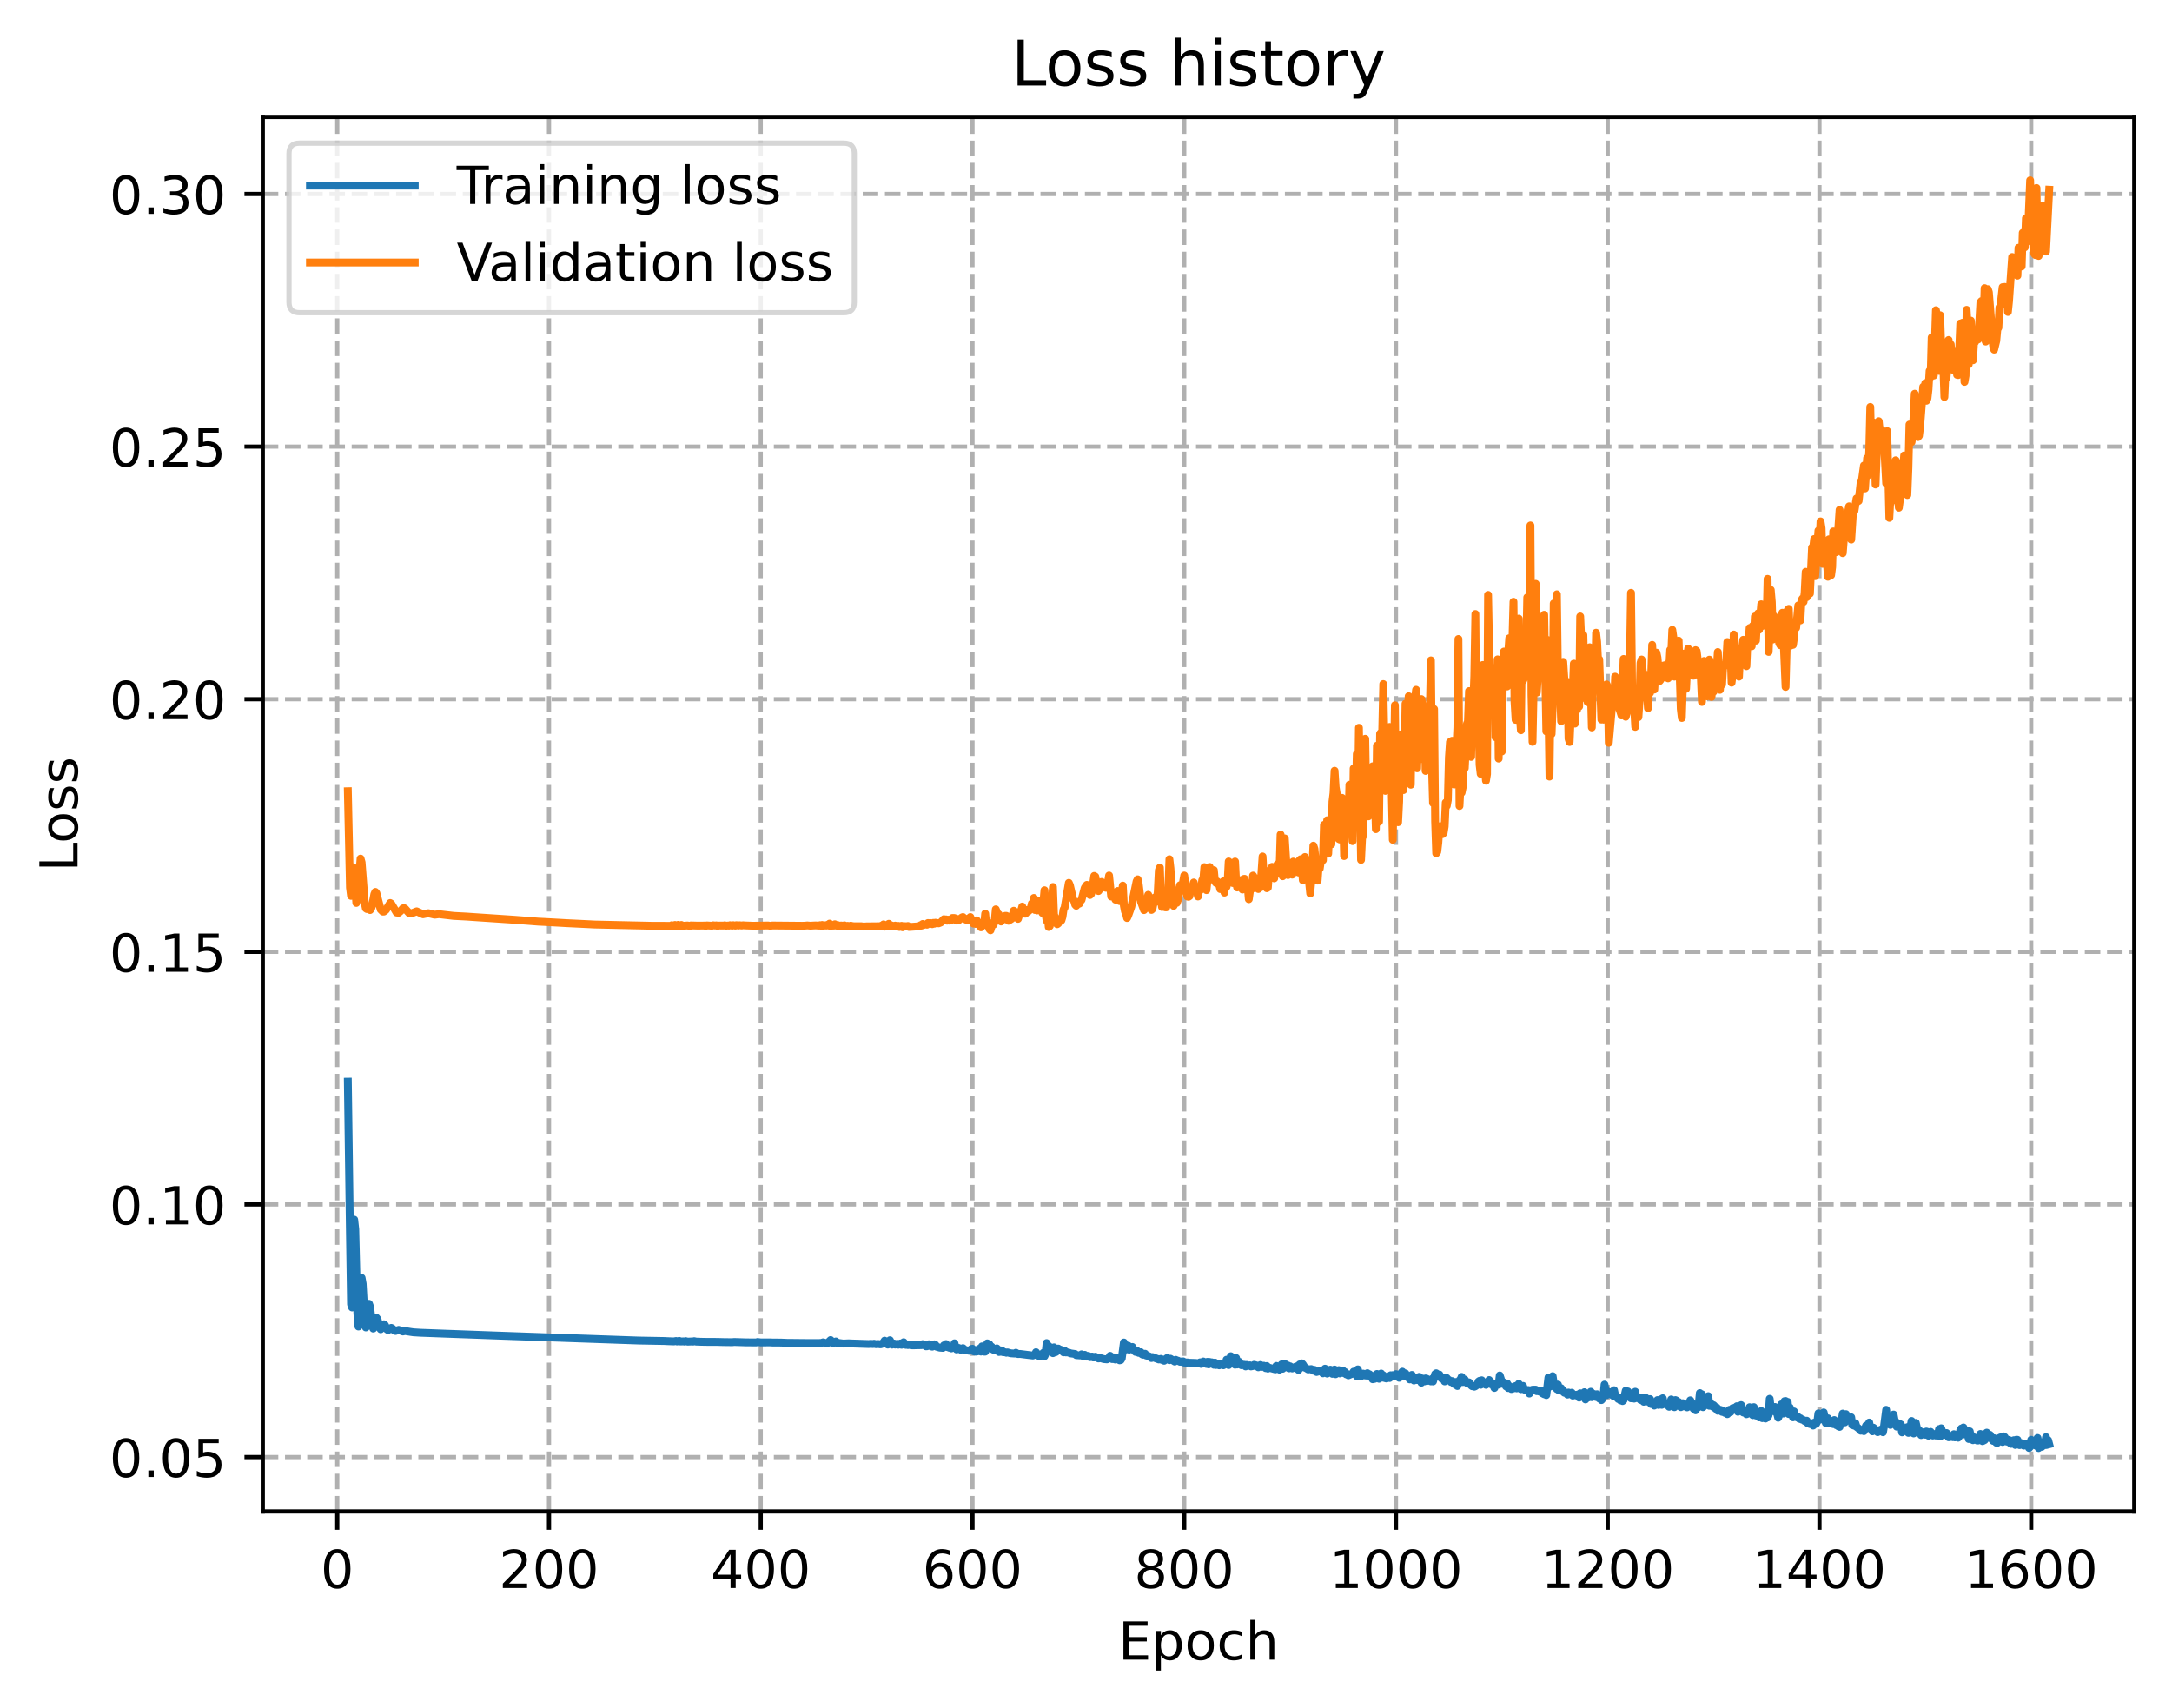 <?xml version="1.0" encoding="utf-8" standalone="no"?>
<!DOCTYPE svg PUBLIC "-//W3C//DTD SVG 1.1//EN"
  "http://www.w3.org/Graphics/SVG/1.1/DTD/svg11.dtd">
<!-- Created with matplotlib (https://matplotlib.org/) -->
<svg height="325.986pt" version="1.1" viewBox="0 0 414.464 325.986" width="414.464pt" xmlns="http://www.w3.org/2000/svg" xmlns:xlink="http://www.w3.org/1999/xlink">
 <defs>
  <style type="text/css">
*{stroke-linecap:butt;stroke-linejoin:round;}
  </style>
 </defs>
 <g id="figure_1">
  <g id="patch_1">
   <path d="M 0 325.986 
L 414.464 325.986 
L 414.464 0 
L 0 0 
z
" style="fill:#ffffff;"/>
  </g>
  <g id="axes_1">
   <g id="patch_2">
    <path d="M 50.144 288.43 
L 407.264 288.43 
L 407.264 22.318 
L 50.144 22.318 
z
" style="fill:#ffffff;"/>
   </g>
   <g id="matplotlib.axis_1">
    <g id="xtick_1">
     <g id="line2d_1">
      <path clip-path="url(#pc8228e7cbd)" d="M 64.356 288.43 
L 64.356 22.318 
" style="fill:none;stroke:#b0b0b0;stroke-dasharray:2.96,1.28;stroke-dashoffset:0;stroke-width:0.8;"/>
     </g>
     <g id="line2d_2">
      <defs>
       <path d="M 0 0 
L 0 3.5 
" id="m0a0b046158" style="stroke:#000000;stroke-width:0.8;"/>
      </defs>
      <g>
       <use style="stroke:#000000;stroke-width:0.8;" x="64.356" xlink:href="#m0a0b046158" y="288.43"/>
      </g>
     </g>
     <g id="text_1">
      <!-- 0 -->
      <defs>
       <path d="M 31.781 66.406 
Q 24.172 66.406 20.328 58.906 
Q 16.5 51.422 16.5 36.375 
Q 16.5 21.391 20.328 13.891 
Q 24.172 6.391 31.781 6.391 
Q 39.453 6.391 43.281 13.891 
Q 47.125 21.391 47.125 36.375 
Q 47.125 51.422 43.281 58.906 
Q 39.453 66.406 31.781 66.406 
z
M 31.781 74.219 
Q 44.047 74.219 50.516 64.516 
Q 56.984 54.828 56.984 36.375 
Q 56.984 17.969 50.516 8.266 
Q 44.047 -1.422 31.781 -1.422 
Q 19.531 -1.422 13.062 8.266 
Q 6.594 17.969 6.594 36.375 
Q 6.594 54.828 13.062 64.516 
Q 19.531 74.219 31.781 74.219 
z
" id="DejaVuSans-48"/>
      </defs>
      <g transform="translate(61.175 303.029)scale(0.1 -0.1)">
       <use xlink:href="#DejaVuSans-48"/>
      </g>
     </g>
    </g>
    <g id="xtick_2">
     <g id="line2d_3">
      <path clip-path="url(#pc8228e7cbd)" d="M 104.761 288.43 
L 104.761 22.318 
" style="fill:none;stroke:#b0b0b0;stroke-dasharray:2.96,1.28;stroke-dashoffset:0;stroke-width:0.8;"/>
     </g>
     <g id="line2d_4">
      <g>
       <use style="stroke:#000000;stroke-width:0.8;" x="104.761" xlink:href="#m0a0b046158" y="288.43"/>
      </g>
     </g>
     <g id="text_2">
      <!-- 200 -->
      <defs>
       <path d="M 19.188 8.297 
L 53.609 8.297 
L 53.609 0 
L 7.328 0 
L 7.328 8.297 
Q 12.938 14.109 22.625 23.891 
Q 32.328 33.688 34.812 36.531 
Q 39.547 41.844 41.422 45.531 
Q 43.312 49.219 43.312 52.781 
Q 43.312 58.594 39.234 62.25 
Q 35.156 65.922 28.609 65.922 
Q 23.969 65.922 18.812 64.312 
Q 13.672 62.703 7.812 59.422 
L 7.812 69.391 
Q 13.766 71.781 18.938 73 
Q 24.125 74.219 28.422 74.219 
Q 39.75 74.219 46.484 68.547 
Q 53.219 62.891 53.219 53.422 
Q 53.219 48.922 51.531 44.891 
Q 49.859 40.875 45.406 35.406 
Q 44.188 33.984 37.641 27.219 
Q 31.109 20.453 19.188 8.297 
z
" id="DejaVuSans-50"/>
      </defs>
      <g transform="translate(95.218 303.029)scale(0.1 -0.1)">
       <use xlink:href="#DejaVuSans-50"/>
       <use x="63.623" xlink:href="#DejaVuSans-48"/>
       <use x="127.246" xlink:href="#DejaVuSans-48"/>
      </g>
     </g>
    </g>
    <g id="xtick_3">
     <g id="line2d_5">
      <path clip-path="url(#pc8228e7cbd)" d="M 145.166 288.43 
L 145.166 22.318 
" style="fill:none;stroke:#b0b0b0;stroke-dasharray:2.96,1.28;stroke-dashoffset:0;stroke-width:0.8;"/>
     </g>
     <g id="line2d_6">
      <g>
       <use style="stroke:#000000;stroke-width:0.8;" x="145.166" xlink:href="#m0a0b046158" y="288.43"/>
      </g>
     </g>
     <g id="text_3">
      <!-- 400 -->
      <defs>
       <path d="M 37.797 64.312 
L 12.891 25.391 
L 37.797 25.391 
z
M 35.203 72.906 
L 47.609 72.906 
L 47.609 25.391 
L 58.016 25.391 
L 58.016 17.188 
L 47.609 17.188 
L 47.609 0 
L 37.797 0 
L 37.797 17.188 
L 4.891 17.188 
L 4.891 26.703 
z
" id="DejaVuSans-52"/>
      </defs>
      <g transform="translate(135.623 303.029)scale(0.1 -0.1)">
       <use xlink:href="#DejaVuSans-52"/>
       <use x="63.623" xlink:href="#DejaVuSans-48"/>
       <use x="127.246" xlink:href="#DejaVuSans-48"/>
      </g>
     </g>
    </g>
    <g id="xtick_4">
     <g id="line2d_7">
      <path clip-path="url(#pc8228e7cbd)" d="M 185.571 288.43 
L 185.571 22.318 
" style="fill:none;stroke:#b0b0b0;stroke-dasharray:2.96,1.28;stroke-dashoffset:0;stroke-width:0.8;"/>
     </g>
     <g id="line2d_8">
      <g>
       <use style="stroke:#000000;stroke-width:0.8;" x="185.571" xlink:href="#m0a0b046158" y="288.43"/>
      </g>
     </g>
     <g id="text_4">
      <!-- 600 -->
      <defs>
       <path d="M 33.016 40.375 
Q 26.375 40.375 22.484 35.828 
Q 18.609 31.297 18.609 23.391 
Q 18.609 15.531 22.484 10.953 
Q 26.375 6.391 33.016 6.391 
Q 39.656 6.391 43.531 10.953 
Q 47.406 15.531 47.406 23.391 
Q 47.406 31.297 43.531 35.828 
Q 39.656 40.375 33.016 40.375 
z
M 52.594 71.297 
L 52.594 62.312 
Q 48.875 64.062 45.094 64.984 
Q 41.312 65.922 37.594 65.922 
Q 27.828 65.922 22.672 59.328 
Q 17.531 52.734 16.797 39.406 
Q 19.672 43.656 24.016 45.922 
Q 28.375 48.188 33.594 48.188 
Q 44.578 48.188 50.953 41.516 
Q 57.328 34.859 57.328 23.391 
Q 57.328 12.156 50.688 5.359 
Q 44.047 -1.422 33.016 -1.422 
Q 20.359 -1.422 13.672 8.266 
Q 6.984 17.969 6.984 36.375 
Q 6.984 53.656 15.188 63.938 
Q 23.391 74.219 37.203 74.219 
Q 40.922 74.219 44.703 73.484 
Q 48.484 72.75 52.594 71.297 
z
" id="DejaVuSans-54"/>
      </defs>
      <g transform="translate(176.028 303.029)scale(0.1 -0.1)">
       <use xlink:href="#DejaVuSans-54"/>
       <use x="63.623" xlink:href="#DejaVuSans-48"/>
       <use x="127.246" xlink:href="#DejaVuSans-48"/>
      </g>
     </g>
    </g>
    <g id="xtick_5">
     <g id="line2d_9">
      <path clip-path="url(#pc8228e7cbd)" d="M 225.976 288.43 
L 225.976 22.318 
" style="fill:none;stroke:#b0b0b0;stroke-dasharray:2.96,1.28;stroke-dashoffset:0;stroke-width:0.8;"/>
     </g>
     <g id="line2d_10">
      <g>
       <use style="stroke:#000000;stroke-width:0.8;" x="225.976" xlink:href="#m0a0b046158" y="288.43"/>
      </g>
     </g>
     <g id="text_5">
      <!-- 800 -->
      <defs>
       <path d="M 31.781 34.625 
Q 24.75 34.625 20.719 30.859 
Q 16.703 27.094 16.703 20.516 
Q 16.703 13.922 20.719 10.156 
Q 24.75 6.391 31.781 6.391 
Q 38.812 6.391 42.859 10.172 
Q 46.922 13.969 46.922 20.516 
Q 46.922 27.094 42.891 30.859 
Q 38.875 34.625 31.781 34.625 
z
M 21.922 38.812 
Q 15.578 40.375 12.031 44.719 
Q 8.5 49.078 8.5 55.328 
Q 8.5 64.062 14.719 69.141 
Q 20.953 74.219 31.781 74.219 
Q 42.672 74.219 48.875 69.141 
Q 55.078 64.062 55.078 55.328 
Q 55.078 49.078 51.531 44.719 
Q 48 40.375 41.703 38.812 
Q 48.828 37.156 52.797 32.312 
Q 56.781 27.484 56.781 20.516 
Q 56.781 9.906 50.312 4.234 
Q 43.844 -1.422 31.781 -1.422 
Q 19.734 -1.422 13.25 4.234 
Q 6.781 9.906 6.781 20.516 
Q 6.781 27.484 10.781 32.312 
Q 14.797 37.156 21.922 38.812 
z
M 18.312 54.391 
Q 18.312 48.734 21.844 45.562 
Q 25.391 42.391 31.781 42.391 
Q 38.141 42.391 41.719 45.562 
Q 45.312 48.734 45.312 54.391 
Q 45.312 60.062 41.719 63.234 
Q 38.141 66.406 31.781 66.406 
Q 25.391 66.406 21.844 63.234 
Q 18.312 60.062 18.312 54.391 
z
" id="DejaVuSans-56"/>
      </defs>
      <g transform="translate(216.433 303.029)scale(0.1 -0.1)">
       <use xlink:href="#DejaVuSans-56"/>
       <use x="63.623" xlink:href="#DejaVuSans-48"/>
       <use x="127.246" xlink:href="#DejaVuSans-48"/>
      </g>
     </g>
    </g>
    <g id="xtick_6">
     <g id="line2d_11">
      <path clip-path="url(#pc8228e7cbd)" d="M 266.381 288.43 
L 266.381 22.318 
" style="fill:none;stroke:#b0b0b0;stroke-dasharray:2.96,1.28;stroke-dashoffset:0;stroke-width:0.8;"/>
     </g>
     <g id="line2d_12">
      <g>
       <use style="stroke:#000000;stroke-width:0.8;" x="266.381" xlink:href="#m0a0b046158" y="288.43"/>
      </g>
     </g>
     <g id="text_6">
      <!-- 1000 -->
      <defs>
       <path d="M 12.406 8.297 
L 28.516 8.297 
L 28.516 63.922 
L 10.984 60.406 
L 10.984 69.391 
L 28.422 72.906 
L 38.281 72.906 
L 38.281 8.297 
L 54.391 8.297 
L 54.391 0 
L 12.406 0 
z
" id="DejaVuSans-49"/>
      </defs>
      <g transform="translate(253.656 303.029)scale(0.1 -0.1)">
       <use xlink:href="#DejaVuSans-49"/>
       <use x="63.623" xlink:href="#DejaVuSans-48"/>
       <use x="127.246" xlink:href="#DejaVuSans-48"/>
       <use x="190.869" xlink:href="#DejaVuSans-48"/>
      </g>
     </g>
    </g>
    <g id="xtick_7">
     <g id="line2d_13">
      <path clip-path="url(#pc8228e7cbd)" d="M 306.787 288.43 
L 306.787 22.318 
" style="fill:none;stroke:#b0b0b0;stroke-dasharray:2.96,1.28;stroke-dashoffset:0;stroke-width:0.8;"/>
     </g>
     <g id="line2d_14">
      <g>
       <use style="stroke:#000000;stroke-width:0.8;" x="306.787" xlink:href="#m0a0b046158" y="288.43"/>
      </g>
     </g>
     <g id="text_7">
      <!-- 1200 -->
      <g transform="translate(294.062 303.029)scale(0.1 -0.1)">
       <use xlink:href="#DejaVuSans-49"/>
       <use x="63.623" xlink:href="#DejaVuSans-50"/>
       <use x="127.246" xlink:href="#DejaVuSans-48"/>
       <use x="190.869" xlink:href="#DejaVuSans-48"/>
      </g>
     </g>
    </g>
    <g id="xtick_8">
     <g id="line2d_15">
      <path clip-path="url(#pc8228e7cbd)" d="M 347.192 288.43 
L 347.192 22.318 
" style="fill:none;stroke:#b0b0b0;stroke-dasharray:2.96,1.28;stroke-dashoffset:0;stroke-width:0.8;"/>
     </g>
     <g id="line2d_16">
      <g>
       <use style="stroke:#000000;stroke-width:0.8;" x="347.192" xlink:href="#m0a0b046158" y="288.43"/>
      </g>
     </g>
     <g id="text_8">
      <!-- 1400 -->
      <g transform="translate(334.467 303.029)scale(0.1 -0.1)">
       <use xlink:href="#DejaVuSans-49"/>
       <use x="63.623" xlink:href="#DejaVuSans-52"/>
       <use x="127.246" xlink:href="#DejaVuSans-48"/>
       <use x="190.869" xlink:href="#DejaVuSans-48"/>
      </g>
     </g>
    </g>
    <g id="xtick_9">
     <g id="line2d_17">
      <path clip-path="url(#pc8228e7cbd)" d="M 387.597 288.43 
L 387.597 22.318 
" style="fill:none;stroke:#b0b0b0;stroke-dasharray:2.96,1.28;stroke-dashoffset:0;stroke-width:0.8;"/>
     </g>
     <g id="line2d_18">
      <g>
       <use style="stroke:#000000;stroke-width:0.8;" x="387.597" xlink:href="#m0a0b046158" y="288.43"/>
      </g>
     </g>
     <g id="text_9">
      <!-- 1600 -->
      <g transform="translate(374.872 303.029)scale(0.1 -0.1)">
       <use xlink:href="#DejaVuSans-49"/>
       <use x="63.623" xlink:href="#DejaVuSans-54"/>
       <use x="127.246" xlink:href="#DejaVuSans-48"/>
       <use x="190.869" xlink:href="#DejaVuSans-48"/>
      </g>
     </g>
    </g>
    <g id="text_10">
     <!-- Epoch -->
     <defs>
      <path d="M 9.812 72.906 
L 55.906 72.906 
L 55.906 64.594 
L 19.672 64.594 
L 19.672 43.016 
L 54.391 43.016 
L 54.391 34.719 
L 19.672 34.719 
L 19.672 8.297 
L 56.781 8.297 
L 56.781 0 
L 9.812 0 
z
" id="DejaVuSans-69"/>
      <path d="M 18.109 8.203 
L 18.109 -20.797 
L 9.078 -20.797 
L 9.078 54.688 
L 18.109 54.688 
L 18.109 46.391 
Q 20.953 51.266 25.266 53.625 
Q 29.594 56 35.594 56 
Q 45.562 56 51.781 48.094 
Q 58.016 40.188 58.016 27.297 
Q 58.016 14.406 51.781 6.484 
Q 45.562 -1.422 35.594 -1.422 
Q 29.594 -1.422 25.266 0.953 
Q 20.953 3.328 18.109 8.203 
z
M 48.688 27.297 
Q 48.688 37.203 44.609 42.844 
Q 40.531 48.484 33.406 48.484 
Q 26.266 48.484 22.188 42.844 
Q 18.109 37.203 18.109 27.297 
Q 18.109 17.391 22.188 11.75 
Q 26.266 6.109 33.406 6.109 
Q 40.531 6.109 44.609 11.75 
Q 48.688 17.391 48.688 27.297 
z
" id="DejaVuSans-112"/>
      <path d="M 30.609 48.391 
Q 23.391 48.391 19.188 42.75 
Q 14.984 37.109 14.984 27.297 
Q 14.984 17.484 19.156 11.844 
Q 23.344 6.203 30.609 6.203 
Q 37.797 6.203 41.984 11.859 
Q 46.188 17.531 46.188 27.297 
Q 46.188 37.016 41.984 42.703 
Q 37.797 48.391 30.609 48.391 
z
M 30.609 56 
Q 42.328 56 49.016 48.375 
Q 55.719 40.766 55.719 27.297 
Q 55.719 13.875 49.016 6.219 
Q 42.328 -1.422 30.609 -1.422 
Q 18.844 -1.422 12.172 6.219 
Q 5.516 13.875 5.516 27.297 
Q 5.516 40.766 12.172 48.375 
Q 18.844 56 30.609 56 
z
" id="DejaVuSans-111"/>
      <path d="M 48.781 52.594 
L 48.781 44.188 
Q 44.969 46.297 41.141 47.344 
Q 37.312 48.391 33.406 48.391 
Q 24.656 48.391 19.812 42.844 
Q 14.984 37.312 14.984 27.297 
Q 14.984 17.281 19.812 11.734 
Q 24.656 6.203 33.406 6.203 
Q 37.312 6.203 41.141 7.25 
Q 44.969 8.297 48.781 10.406 
L 48.781 2.094 
Q 45.016 0.344 40.984 -0.531 
Q 36.969 -1.422 32.422 -1.422 
Q 20.062 -1.422 12.781 6.344 
Q 5.516 14.109 5.516 27.297 
Q 5.516 40.672 12.859 48.328 
Q 20.219 56 33.016 56 
Q 37.156 56 41.109 55.141 
Q 45.062 54.297 48.781 52.594 
z
" id="DejaVuSans-99"/>
      <path d="M 54.891 33.016 
L 54.891 0 
L 45.906 0 
L 45.906 32.719 
Q 45.906 40.484 42.875 44.328 
Q 39.844 48.188 33.797 48.188 
Q 26.516 48.188 22.312 43.547 
Q 18.109 38.922 18.109 30.906 
L 18.109 0 
L 9.078 0 
L 9.078 75.984 
L 18.109 75.984 
L 18.109 46.188 
Q 21.344 51.125 25.703 53.562 
Q 30.078 56 35.797 56 
Q 45.219 56 50.047 50.172 
Q 54.891 44.344 54.891 33.016 
z
" id="DejaVuSans-104"/>
     </defs>
     <g transform="translate(213.393 316.707)scale(0.1 -0.1)">
      <use xlink:href="#DejaVuSans-69"/>
      <use x="63.184" xlink:href="#DejaVuSans-112"/>
      <use x="126.66" xlink:href="#DejaVuSans-111"/>
      <use x="187.842" xlink:href="#DejaVuSans-99"/>
      <use x="242.822" xlink:href="#DejaVuSans-104"/>
     </g>
    </g>
   </g>
   <g id="matplotlib.axis_2">
    <g id="ytick_1">
     <g id="line2d_19">
      <path clip-path="url(#pc8228e7cbd)" d="M 50.144 278.05 
L 407.264 278.05 
" style="fill:none;stroke:#b0b0b0;stroke-dasharray:2.96,1.28;stroke-dashoffset:0;stroke-width:0.8;"/>
     </g>
     <g id="line2d_20">
      <defs>
       <path d="M 0 0 
L -3.5 0 
" id="mb143bf06f5" style="stroke:#000000;stroke-width:0.8;"/>
      </defs>
      <g>
       <use style="stroke:#000000;stroke-width:0.8;" x="50.144" xlink:href="#mb143bf06f5" y="278.05"/>
      </g>
     </g>
     <g id="text_11">
      <!-- 0.05 -->
      <defs>
       <path d="M 10.688 12.406 
L 21 12.406 
L 21 0 
L 10.688 0 
z
" id="DejaVuSans-46"/>
       <path d="M 10.797 72.906 
L 49.516 72.906 
L 49.516 64.594 
L 19.828 64.594 
L 19.828 46.734 
Q 21.969 47.469 24.109 47.828 
Q 26.266 48.188 28.422 48.188 
Q 40.625 48.188 47.75 41.5 
Q 54.891 34.812 54.891 23.391 
Q 54.891 11.625 47.562 5.094 
Q 40.234 -1.422 26.906 -1.422 
Q 22.312 -1.422 17.547 -0.641 
Q 12.797 0.141 7.719 1.703 
L 7.719 11.625 
Q 12.109 9.234 16.797 8.062 
Q 21.484 6.891 26.703 6.891 
Q 35.156 6.891 40.078 11.328 
Q 45.016 15.766 45.016 23.391 
Q 45.016 31 40.078 35.438 
Q 35.156 39.891 26.703 39.891 
Q 22.75 39.891 18.812 39.016 
Q 14.891 38.141 10.797 36.281 
z
" id="DejaVuSans-53"/>
      </defs>
      <g transform="translate(20.878 281.849)scale(0.1 -0.1)">
       <use xlink:href="#DejaVuSans-48"/>
       <use x="63.623" xlink:href="#DejaVuSans-46"/>
       <use x="95.41" xlink:href="#DejaVuSans-48"/>
       <use x="159.033" xlink:href="#DejaVuSans-53"/>
      </g>
     </g>
    </g>
    <g id="ytick_2">
     <g id="line2d_21">
      <path clip-path="url(#pc8228e7cbd)" d="M 50.144 229.844 
L 407.264 229.844 
" style="fill:none;stroke:#b0b0b0;stroke-dasharray:2.96,1.28;stroke-dashoffset:0;stroke-width:0.8;"/>
     </g>
     <g id="line2d_22">
      <g>
       <use style="stroke:#000000;stroke-width:0.8;" x="50.144" xlink:href="#mb143bf06f5" y="229.844"/>
      </g>
     </g>
     <g id="text_12">
      <!-- 0.10 -->
      <g transform="translate(20.878 233.643)scale(0.1 -0.1)">
       <use xlink:href="#DejaVuSans-48"/>
       <use x="63.623" xlink:href="#DejaVuSans-46"/>
       <use x="95.41" xlink:href="#DejaVuSans-49"/>
       <use x="159.033" xlink:href="#DejaVuSans-48"/>
      </g>
     </g>
    </g>
    <g id="ytick_3">
     <g id="line2d_23">
      <path clip-path="url(#pc8228e7cbd)" d="M 50.144 181.637 
L 407.264 181.637 
" style="fill:none;stroke:#b0b0b0;stroke-dasharray:2.96,1.28;stroke-dashoffset:0;stroke-width:0.8;"/>
     </g>
     <g id="line2d_24">
      <g>
       <use style="stroke:#000000;stroke-width:0.8;" x="50.144" xlink:href="#mb143bf06f5" y="181.637"/>
      </g>
     </g>
     <g id="text_13">
      <!-- 0.15 -->
      <g transform="translate(20.878 185.437)scale(0.1 -0.1)">
       <use xlink:href="#DejaVuSans-48"/>
       <use x="63.623" xlink:href="#DejaVuSans-46"/>
       <use x="95.41" xlink:href="#DejaVuSans-49"/>
       <use x="159.033" xlink:href="#DejaVuSans-53"/>
      </g>
     </g>
    </g>
    <g id="ytick_4">
     <g id="line2d_25">
      <path clip-path="url(#pc8228e7cbd)" d="M 50.144 133.431 
L 407.264 133.431 
" style="fill:none;stroke:#b0b0b0;stroke-dasharray:2.96,1.28;stroke-dashoffset:0;stroke-width:0.8;"/>
     </g>
     <g id="line2d_26">
      <g>
       <use style="stroke:#000000;stroke-width:0.8;" x="50.144" xlink:href="#mb143bf06f5" y="133.431"/>
      </g>
     </g>
     <g id="text_14">
      <!-- 0.20 -->
      <g transform="translate(20.878 137.23)scale(0.1 -0.1)">
       <use xlink:href="#DejaVuSans-48"/>
       <use x="63.623" xlink:href="#DejaVuSans-46"/>
       <use x="95.41" xlink:href="#DejaVuSans-50"/>
       <use x="159.033" xlink:href="#DejaVuSans-48"/>
      </g>
     </g>
    </g>
    <g id="ytick_5">
     <g id="line2d_27">
      <path clip-path="url(#pc8228e7cbd)" d="M 50.144 85.225 
L 407.264 85.225 
" style="fill:none;stroke:#b0b0b0;stroke-dasharray:2.96,1.28;stroke-dashoffset:0;stroke-width:0.8;"/>
     </g>
     <g id="line2d_28">
      <g>
       <use style="stroke:#000000;stroke-width:0.8;" x="50.144" xlink:href="#mb143bf06f5" y="85.225"/>
      </g>
     </g>
     <g id="text_15">
      <!-- 0.25 -->
      <g transform="translate(20.878 89.024)scale(0.1 -0.1)">
       <use xlink:href="#DejaVuSans-48"/>
       <use x="63.623" xlink:href="#DejaVuSans-46"/>
       <use x="95.41" xlink:href="#DejaVuSans-50"/>
       <use x="159.033" xlink:href="#DejaVuSans-53"/>
      </g>
     </g>
    </g>
    <g id="ytick_6">
     <g id="line2d_29">
      <path clip-path="url(#pc8228e7cbd)" d="M 50.144 37.018 
L 407.264 37.018 
" style="fill:none;stroke:#b0b0b0;stroke-dasharray:2.96,1.28;stroke-dashoffset:0;stroke-width:0.8;"/>
     </g>
     <g id="line2d_30">
      <g>
       <use style="stroke:#000000;stroke-width:0.8;" x="50.144" xlink:href="#mb143bf06f5" y="37.018"/>
      </g>
     </g>
     <g id="text_16">
      <!-- 0.30 -->
      <defs>
       <path d="M 40.578 39.312 
Q 47.656 37.797 51.625 33 
Q 55.609 28.219 55.609 21.188 
Q 55.609 10.406 48.188 4.484 
Q 40.766 -1.422 27.094 -1.422 
Q 22.516 -1.422 17.656 -0.516 
Q 12.797 0.391 7.625 2.203 
L 7.625 11.719 
Q 11.719 9.328 16.594 8.109 
Q 21.484 6.891 26.812 6.891 
Q 36.078 6.891 40.938 10.547 
Q 45.797 14.203 45.797 21.188 
Q 45.797 27.641 41.281 31.266 
Q 36.766 34.906 28.719 34.906 
L 20.219 34.906 
L 20.219 43.016 
L 29.109 43.016 
Q 36.375 43.016 40.234 45.922 
Q 44.094 48.828 44.094 54.297 
Q 44.094 59.906 40.109 62.906 
Q 36.141 65.922 28.719 65.922 
Q 24.656 65.922 20.016 65.031 
Q 15.375 64.156 9.812 62.312 
L 9.812 71.094 
Q 15.438 72.656 20.344 73.438 
Q 25.25 74.219 29.594 74.219 
Q 40.828 74.219 47.359 69.109 
Q 53.906 64.016 53.906 55.328 
Q 53.906 49.266 50.438 45.094 
Q 46.969 40.922 40.578 39.312 
z
" id="DejaVuSans-51"/>
      </defs>
      <g transform="translate(20.878 40.817)scale(0.1 -0.1)">
       <use xlink:href="#DejaVuSans-48"/>
       <use x="63.623" xlink:href="#DejaVuSans-46"/>
       <use x="95.41" xlink:href="#DejaVuSans-51"/>
       <use x="159.033" xlink:href="#DejaVuSans-48"/>
      </g>
     </g>
    </g>
    <g id="text_17">
     <!-- Loss -->
     <defs>
      <path d="M 9.812 72.906 
L 19.672 72.906 
L 19.672 8.297 
L 55.172 8.297 
L 55.172 0 
L 9.812 0 
z
" id="DejaVuSans-76"/>
      <path d="M 44.281 53.078 
L 44.281 44.578 
Q 40.484 46.531 36.375 47.5 
Q 32.281 48.484 27.875 48.484 
Q 21.188 48.484 17.844 46.438 
Q 14.5 44.391 14.5 40.281 
Q 14.5 37.156 16.891 35.375 
Q 19.281 33.594 26.516 31.984 
L 29.594 31.297 
Q 39.156 29.25 43.188 25.516 
Q 47.219 21.781 47.219 15.094 
Q 47.219 7.469 41.188 3.016 
Q 35.156 -1.422 24.609 -1.422 
Q 20.219 -1.422 15.453 -0.562 
Q 10.688 0.297 5.422 2 
L 5.422 11.281 
Q 10.406 8.688 15.234 7.391 
Q 20.062 6.109 24.812 6.109 
Q 31.156 6.109 34.562 8.281 
Q 37.984 10.453 37.984 14.406 
Q 37.984 18.062 35.516 20.016 
Q 33.062 21.969 24.703 23.781 
L 21.578 24.516 
Q 13.234 26.266 9.516 29.906 
Q 5.812 33.547 5.812 39.891 
Q 5.812 47.609 11.281 51.797 
Q 16.75 56 26.812 56 
Q 31.781 56 36.172 55.266 
Q 40.578 54.547 44.281 53.078 
z
" id="DejaVuSans-115"/>
     </defs>
     <g transform="translate(14.798 166.341)rotate(-90)scale(0.1 -0.1)">
      <use xlink:href="#DejaVuSans-76"/>
      <use x="53.963" xlink:href="#DejaVuSans-111"/>
      <use x="115.145" xlink:href="#DejaVuSans-115"/>
      <use x="167.244" xlink:href="#DejaVuSans-115"/>
     </g>
    </g>
   </g>
   <g id="line2d_31">
    <path clip-path="url(#pc8228e7cbd)" d="M 66.376 206.421 
L 66.781 235.663 
L 66.983 248.9 
L 67.185 249.5 
L 67.589 232.749 
L 67.791 234.568 
L 68.195 250.659 
L 68.397 253.139 
L 68.599 250.421 
L 69.003 243.86 
L 69.205 244.989 
L 69.609 252.002 
L 69.811 253.318 
L 70.013 252.16 
L 70.417 248.808 
L 70.619 249.372 
L 71.023 252.924 
L 71.225 253.53 
L 71.427 253.066 
L 71.831 251.476 
L 72.033 251.72 
L 72.437 253.37 
L 72.639 253.664 
L 72.841 253.419 
L 73.245 252.707 
L 73.447 252.857 
L 73.851 253.694 
L 74.053 253.827 
L 74.66 253.402 
L 74.862 253.496 
L 75.266 253.93 
L 75.468 253.99 
L 76.074 253.783 
L 76.882 254.085 
L 77.286 253.991 
L 78.296 254.158 
L 78.902 254.246 
L 80.316 254.332 
L 81.528 254.374 
L 83.953 254.467 
L 95.266 254.88 
L 121.933 255.815 
L 126.782 255.903 
L 127.388 255.934 
L 128.6 255.977 
L 129.004 255.9 
L 129.206 255.993 
L 129.61 255.88 
L 129.812 255.994 
L 130.418 255.972 
L 130.621 256.01 
L 130.823 255.926 
L 131.227 256.026 
L 132.035 255.987 
L 132.237 256.016 
L 132.439 255.929 
L 132.843 256.015 
L 133.853 256.052 
L 135.267 256.076 
L 135.671 256.072 
L 136.883 256.078 
L 138.095 256.111 
L 139.712 256.13 
L 140.116 256.087 
L 140.52 256.103 
L 142.338 256.16 
L 144.358 256.176 
L 144.56 256.092 
L 145.166 256.172 
L 146.985 256.165 
L 147.389 256.191 
L 149.005 256.202 
L 150.217 256.255 
L 151.025 256.26 
L 153.247 256.284 
L 154.662 256.292 
L 156.682 256.285 
L 157.086 256.151 
L 157.692 256.359 
L 157.894 256.318 
L 158.5 255.722 
L 158.702 256.173 
L 158.904 256.343 
L 159.308 256.183 
L 159.51 255.99 
L 159.914 256.367 
L 160.116 256.284 
L 160.924 256.392 
L 161.934 256.344 
L 162.338 256.367 
L 165.773 256.48 
L 166.177 256.442 
L 166.581 256.486 
L 166.783 256.425 
L 167.187 256.518 
L 167.591 256.475 
L 167.995 256.538 
L 168.197 256.496 
L 168.601 256.177 
L 168.803 255.838 
L 169.409 256.584 
L 169.611 256.354 
L 169.813 255.755 
L 170.217 256.595 
L 170.419 256.418 
L 170.621 256.389 
L 170.824 256.584 
L 171.228 256.44 
L 171.43 256.608 
L 171.834 256.37 
L 172.036 256.624 
L 172.44 256.134 
L 172.642 256.516 
L 172.844 256.637 
L 173.046 256.537 
L 173.248 256.676 
L 173.652 256.607 
L 173.854 256.717 
L 174.258 256.728 
L 175.874 256.69 
L 176.076 256.493 
L 176.48 256.696 
L 176.682 256.913 
L 176.884 256.906 
L 177.288 256.517 
L 177.49 256.577 
L 177.692 256.938 
L 177.894 256.985 
L 178.298 256.534 
L 178.5 256.645 
L 178.703 256.99 
L 179.309 257.168 
L 179.915 257.216 
L 180.117 256.74 
L 180.319 256.805 
L 180.521 256.483 
L 180.723 257.06 
L 180.925 257.064 
L 181.127 257.19 
L 181.329 257.13 
L 181.531 257.317 
L 181.935 257.051 
L 182.137 256.341 
L 182.339 257.19 
L 182.541 257.512 
L 182.743 257.21 
L 182.945 257.234 
L 183.349 257.593 
L 183.753 257.268 
L 184.157 257.626 
L 184.965 257.766 
L 185.369 257.421 
L 185.571 257.381 
L 185.773 257.866 
L 186.177 257.944 
L 186.581 257.869 
L 186.784 257.406 
L 186.986 257.841 
L 187.188 257.92 
L 187.39 256.925 
L 187.592 257.789 
L 187.794 257.939 
L 187.996 257.933 
L 188.4 256.354 
L 188.602 257.259 
L 188.804 256.549 
L 189.006 257.33 
L 189.208 256.981 
L 189.41 257.483 
L 189.612 257.596 
L 189.814 257.429 
L 190.016 257.7 
L 190.218 257.313 
L 190.622 257.996 
L 190.824 257.668 
L 191.026 257.969 
L 191.228 257.759 
L 191.43 258.039 
L 191.834 258.049 
L 192.036 258.142 
L 192.238 258.073 
L 192.844 258.247 
L 193.652 258.305 
L 193.854 258.146 
L 194.258 258.391 
L 194.662 258.373 
L 196.077 258.555 
L 197.087 258.673 
L 197.491 258.514 
L 197.693 258.047 
L 198.097 258.666 
L 198.299 258.805 
L 198.501 258.801 
L 199.107 258.149 
L 199.309 258.808 
L 199.511 258.376 
L 199.713 256.297 
L 199.915 257.844 
L 200.117 256.859 
L 200.723 258.028 
L 200.925 258.223 
L 201.127 257.112 
L 201.329 258.074 
L 201.531 257.986 
L 201.733 257.391 
L 201.935 257.347 
L 202.137 257.623 
L 202.339 257.545 
L 202.541 257.647 
L 202.946 258.067 
L 203.148 257.759 
L 203.35 258.077 
L 203.754 258.067 
L 204.36 258.276 
L 204.764 258.33 
L 205.168 258.388 
L 205.37 258.602 
L 206.178 258.658 
L 206.38 258.444 
L 206.582 258.746 
L 206.784 258.723 
L 206.986 258.54 
L 207.39 258.882 
L 207.592 258.74 
L 207.794 258.803 
L 207.996 258.988 
L 208.4 258.874 
L 208.602 259.041 
L 208.804 259.038 
L 209.006 258.902 
L 209.41 259.13 
L 209.612 259.233 
L 210.016 259.169 
L 210.622 259.351 
L 211.229 259.408 
L 211.633 259.093 
L 211.835 258.735 
L 212.037 259.267 
L 212.239 259.355 
L 212.441 259.013 
L 212.643 259.381 
L 212.845 259.438 
L 213.047 259.142 
L 213.249 259.229 
L 213.653 259.589 
L 213.855 259.542 
L 214.057 259.221 
L 214.461 256.187 
L 214.663 257.412 
L 214.865 257.525 
L 215.067 256.967 
L 215.269 256.79 
L 215.471 257.551 
L 215.875 257.215 
L 216.077 257.039 
L 216.481 257.8 
L 216.683 257.983 
L 216.885 257.705 
L 217.289 258.167 
L 217.693 258.042 
L 217.895 258.42 
L 218.097 258.525 
L 218.501 258.337 
L 218.704 258.665 
L 219.108 258.76 
L 219.31 258.841 
L 219.714 259.154 
L 219.916 258.971 
L 221.128 259.425 
L 221.532 259.315 
L 221.734 259.521 
L 221.936 259.466 
L 222.138 259.675 
L 222.542 259.267 
L 222.744 259.131 
L 222.946 259.268 
L 223.148 259.561 
L 223.35 259.287 
L 224.158 259.825 
L 224.36 259.494 
L 224.562 259.658 
L 224.764 259.647 
L 225.168 259.865 
L 225.37 259.811 
L 225.572 259.904 
L 225.774 259.79 
L 225.976 260.026 
L 226.178 259.96 
L 226.38 260.085 
L 226.582 259.993 
L 226.987 260.055 
L 228.199 260.091 
L 228.603 260.179 
L 229.007 259.973 
L 229.209 260.281 
L 229.613 259.811 
L 230.017 260.022 
L 230.219 260.278 
L 230.421 259.875 
L 230.623 260.356 
L 230.825 259.907 
L 231.027 260.224 
L 231.229 259.971 
L 231.431 260.05 
L 231.633 260.44 
L 231.835 260.028 
L 232.037 260.476 
L 232.239 260.28 
L 232.441 260.344 
L 232.643 260.544 
L 232.845 260.32 
L 233.451 260.53 
L 233.855 260.292 
L 234.057 259.472 
L 234.259 259.555 
L 234.461 260.493 
L 234.866 258.812 
L 235.068 259.773 
L 235.472 259.174 
L 235.674 260.424 
L 235.876 259.151 
L 236.078 260.385 
L 236.482 259.873 
L 236.684 260.378 
L 236.886 260.518 
L 237.088 260.417 
L 237.492 260.449 
L 237.694 260.75 
L 237.896 260.47 
L 238.3 260.605 
L 238.502 260.54 
L 238.704 260.75 
L 239.108 260.668 
L 239.31 260.439 
L 239.916 260.617 
L 240.118 260.92 
L 240.32 260.586 
L 240.522 260.478 
L 240.724 260.844 
L 240.926 260.813 
L 241.128 260.615 
L 241.532 261.085 
L 241.734 260.678 
L 241.936 261.169 
L 242.138 260.988 
L 243.351 261.319 
L 243.553 260.656 
L 243.957 261.207 
L 244.159 261.375 
L 244.563 260.369 
L 244.765 261.197 
L 244.967 260.267 
L 245.169 260.833 
L 245.371 260.367 
L 245.573 260.937 
L 245.775 260.579 
L 245.977 261.123 
L 246.179 260.731 
L 246.583 261.139 
L 246.785 260.954 
L 246.987 260.942 
L 247.391 260.738 
L 247.593 260.874 
L 247.795 261.432 
L 247.997 260.37 
L 248.199 261.013 
L 248.401 260.167 
L 248.603 260.346 
L 249.007 260.996 
L 249.209 261.07 
L 249.613 261.323 
L 250.219 261.266 
L 250.623 261.567 
L 250.826 261.414 
L 251.23 261.811 
L 252.038 261.57 
L 252.442 262.071 
L 252.644 261.811 
L 252.846 261.182 
L 253.048 261.876 
L 253.25 262.122 
L 253.452 261.739 
L 253.654 261.857 
L 253.856 261.376 
L 254.26 262.173 
L 254.664 261.345 
L 254.866 262.242 
L 255.068 261.686 
L 255.27 261.647 
L 255.472 261.46 
L 255.674 262.091 
L 255.876 261.678 
L 256.078 261.981 
L 256.28 261.568 
L 256.482 262.048 
L 256.684 261.835 
L 256.886 262.272 
L 257.088 262.198 
L 257.29 262.454 
L 258.098 262.117 
L 258.3 261.748 
L 258.502 262.139 
L 258.704 262.064 
L 258.907 262.608 
L 259.109 261.312 
L 259.311 262.133 
L 259.513 262.036 
L 259.715 262.629 
L 259.917 262.144 
L 260.119 262.12 
L 260.321 262.449 
L 260.725 262.495 
L 260.927 262.043 
L 261.129 262.415 
L 261.331 262.248 
L 261.533 262.728 
L 261.735 262.576 
L 261.937 263.196 
L 262.341 263.111 
L 262.543 262.341 
L 262.745 262.192 
L 262.947 262.247 
L 263.149 263.105 
L 263.351 262.326 
L 263.553 262.107 
L 263.755 262.9 
L 263.957 262.447 
L 264.159 262.944 
L 264.563 263.055 
L 264.765 262.712 
L 265.169 262.961 
L 265.371 262.436 
L 265.573 262.614 
L 265.775 262.414 
L 265.977 262.679 
L 266.179 262.614 
L 266.381 262.225 
L 266.786 262.522 
L 266.988 262.923 
L 267.19 262.72 
L 267.392 262.01 
L 267.594 261.753 
L 267.796 262.401 
L 267.998 262.547 
L 268.2 262.082 
L 268.402 262.688 
L 268.604 262.809 
L 268.806 262.764 
L 269.008 263.229 
L 269.21 263.009 
L 269.412 262.374 
L 269.816 263.441 
L 270.22 262.849 
L 270.422 263.353 
L 270.826 262.74 
L 271.23 263.863 
L 271.432 263.065 
L 271.634 263.491 
L 271.836 263.606 
L 272.038 263.044 
L 272.24 263.093 
L 272.442 263.504 
L 272.846 263.44 
L 273.048 263.607 
L 273.25 263.142 
L 273.452 263.619 
L 273.856 262.209 
L 274.058 262.058 
L 274.26 262.582 
L 274.462 262.517 
L 274.664 262.301 
L 275.069 263.045 
L 275.271 262.84 
L 275.473 262.908 
L 275.675 263.61 
L 275.877 262.857 
L 276.079 262.976 
L 276.281 263.41 
L 276.483 263.336 
L 276.887 263.733 
L 277.089 263.549 
L 277.493 264.12 
L 277.695 263.722 
L 277.897 263.806 
L 278.099 264.486 
L 278.503 263.409 
L 278.705 263.235 
L 278.907 262.751 
L 279.109 263.742 
L 279.513 263.26 
L 279.917 263.916 
L 280.321 263.799 
L 280.725 264.373 
L 280.927 264.53 
L 281.129 264.448 
L 281.331 264.619 
L 281.533 264.539 
L 281.937 264.206 
L 282.139 263.635 
L 282.341 263.495 
L 282.543 264.258 
L 282.745 263.399 
L 282.948 263.873 
L 283.15 263.769 
L 283.554 264.265 
L 283.756 263.972 
L 283.958 263.995 
L 284.16 263.355 
L 284.564 264.174 
L 284.766 263.916 
L 285.17 264.861 
L 285.372 264.284 
L 285.776 264.104 
L 285.978 264.218 
L 286.18 262.479 
L 286.382 263.087 
L 286.584 264.054 
L 286.786 263.707 
L 286.988 263.885 
L 287.392 264.568 
L 287.594 264 
L 287.796 264.881 
L 287.998 264.495 
L 288.2 264.597 
L 288.402 265.068 
L 289.008 264.882 
L 289.21 264.481 
L 289.412 264.938 
L 289.614 264.691 
L 289.816 264.073 
L 290.22 265.091 
L 290.422 264.936 
L 290.624 264.469 
L 290.827 265.148 
L 291.029 265.242 
L 291.231 265.211 
L 291.433 265.379 
L 291.635 265.257 
L 291.837 265.929 
L 292.039 265.343 
L 292.443 265.19 
L 293.049 265.19 
L 293.251 265.475 
L 293.453 265.335 
L 293.655 265.522 
L 293.857 265.555 
L 294.059 265.373 
L 294.261 265.843 
L 294.665 266.065 
L 294.867 265.911 
L 295.069 266.224 
L 295.473 262.86 
L 295.877 264.57 
L 296.079 263.112 
L 296.281 262.613 
L 296.483 263.908 
L 296.685 264.294 
L 296.887 264.398 
L 297.089 265.086 
L 297.291 264.218 
L 297.493 265.346 
L 297.897 264.91 
L 298.099 265.464 
L 298.301 265.332 
L 298.503 265.771 
L 298.908 265.812 
L 299.11 266.13 
L 299.312 265.738 
L 299.514 266.052 
L 299.716 266.088 
L 299.918 265.77 
L 300.12 266.321 
L 300.726 266.174 
L 300.928 266.324 
L 301.13 266.101 
L 301.332 266.703 
L 301.534 265.88 
L 301.736 265.958 
L 301.938 266.369 
L 302.14 266.147 
L 302.342 265.67 
L 302.544 267.054 
L 302.746 265.914 
L 303.15 266.662 
L 303.554 265.581 
L 303.756 266.622 
L 304.16 266.011 
L 304.362 266.501 
L 304.564 266.59 
L 304.766 266.059 
L 304.968 266.322 
L 305.17 266.879 
L 305.372 266.774 
L 305.574 267.18 
L 305.776 266.942 
L 305.978 266.343 
L 306.18 264.22 
L 306.584 266.22 
L 306.787 266.01 
L 306.989 265.961 
L 307.191 265.648 
L 307.393 266.122 
L 307.595 266.147 
L 307.797 266.354 
L 307.999 265.292 
L 308.201 266.266 
L 308.605 266.752 
L 308.807 266.971 
L 309.009 266.746 
L 309.211 267.229 
L 309.413 267.174 
L 309.615 267.362 
L 309.817 267.175 
L 310.221 265.387 
L 310.423 266.086 
L 310.625 265.522 
L 311.029 266.406 
L 311.231 266.832 
L 311.433 265.894 
L 311.635 265.956 
L 311.837 266.898 
L 312.039 265.581 
L 312.241 266.797 
L 312.443 266.804 
L 312.645 266.61 
L 313.049 267.149 
L 313.251 266.816 
L 313.453 266.763 
L 313.655 267.49 
L 313.857 267.337 
L 314.059 266.752 
L 314.261 266.992 
L 314.463 267.475 
L 314.665 267.31 
L 314.868 266.983 
L 315.07 267.929 
L 315.272 267.503 
L 315.474 267.609 
L 315.676 268.222 
L 315.878 267.925 
L 316.08 267.918 
L 316.282 267.177 
L 316.484 268.104 
L 316.888 267.024 
L 317.09 268.084 
L 317.292 266.826 
L 317.494 267.91 
L 317.898 267.824 
L 318.1 268.133 
L 318.302 268.01 
L 318.504 268.455 
L 318.908 267.05 
L 319.312 267.633 
L 319.514 268.532 
L 319.716 267.178 
L 319.918 267.274 
L 320.12 267.783 
L 320.322 267.536 
L 320.726 268.528 
L 320.928 268.325 
L 321.13 267.776 
L 321.332 268.382 
L 321.736 268.013 
L 321.938 268.562 
L 322.14 268.019 
L 322.342 268.301 
L 322.544 267.222 
L 322.746 267.676 
L 322.949 267.837 
L 323.151 268.819 
L 323.353 268.508 
L 323.555 269.126 
L 323.757 268.689 
L 323.959 268.624 
L 324.161 267.921 
L 324.363 265.837 
L 324.565 267.512 
L 324.767 266.07 
L 324.969 268.529 
L 325.171 267.353 
L 325.373 266.963 
L 325.777 268.121 
L 325.979 266.428 
L 326.181 268.262 
L 326.383 267.796 
L 326.585 267.939 
L 326.787 268.41 
L 326.989 268.148 
L 327.191 268.358 
L 327.393 268.829 
L 327.595 268.594 
L 327.797 269.215 
L 327.999 268.968 
L 328.403 269.071 
L 328.605 269.421 
L 328.807 269.227 
L 329.009 269.537 
L 329.211 269.642 
L 329.413 269.558 
L 329.615 269.86 
L 329.817 269.239 
L 330.019 269.032 
L 330.221 269.466 
L 330.625 268.719 
L 330.828 269.022 
L 331.03 268.609 
L 331.232 268.702 
L 331.434 268.346 
L 331.636 269.4 
L 332.04 268.924 
L 332.242 268.13 
L 332.444 269.27 
L 332.646 269.543 
L 332.848 269.371 
L 333.252 269.874 
L 333.656 269.707 
L 333.858 268.535 
L 334.464 270.047 
L 334.666 268.521 
L 335.07 270.119 
L 335.272 270.05 
L 335.676 270.476 
L 336.08 269.25 
L 336.282 270.621 
L 336.686 270.176 
L 336.888 270.698 
L 337.09 270.324 
L 337.292 270.503 
L 337.494 270.028 
L 337.696 266.931 
L 337.898 268.794 
L 338.1 269.308 
L 338.504 269.095 
L 338.706 268.491 
L 338.909 269.517 
L 339.111 269.73 
L 339.313 270.548 
L 339.515 270.077 
L 339.717 268.504 
L 339.919 267.993 
L 340.121 269.618 
L 340.323 269.739 
L 340.525 267.384 
L 340.727 267.351 
L 340.929 269.19 
L 341.131 267.522 
L 341.333 269.84 
L 341.535 268.584 
L 341.737 269.757 
L 341.939 269.39 
L 342.141 270.466 
L 342.343 269.346 
L 342.545 270.307 
L 342.747 270.185 
L 342.949 270.503 
L 343.151 270.419 
L 343.353 270.746 
L 343.555 270.645 
L 343.757 270.871 
L 344.161 270.992 
L 344.363 271.181 
L 344.767 271.106 
L 344.969 271.594 
L 345.171 271.607 
L 345.373 271.744 
L 345.575 271.6 
L 345.777 271.641 
L 345.979 272.037 
L 346.181 271.477 
L 346.383 271.753 
L 346.585 271.657 
L 346.787 271.224 
L 346.99 269.7 
L 347.192 269.809 
L 347.394 270.886 
L 348 269.528 
L 348.404 271.554 
L 348.606 270.649 
L 348.808 270.652 
L 349.01 271.529 
L 349.212 271.239 
L 349.616 271.369 
L 349.818 271.751 
L 350.02 270.986 
L 350.222 271.679 
L 350.424 271.971 
L 350.626 271.885 
L 350.828 272.201 
L 351.03 272.287 
L 351.232 271.185 
L 351.434 271.039 
L 351.636 269.747 
L 352.04 271.425 
L 352.242 269.858 
L 352.444 270.95 
L 352.848 270.865 
L 353.05 270.838 
L 353.252 270.462 
L 353.454 271.949 
L 353.656 271.641 
L 353.858 272.075 
L 354.06 271.605 
L 354.262 272.275 
L 354.666 272.581 
L 355.071 273.019 
L 355.273 272.912 
L 355.475 272.935 
L 355.677 273.101 
L 356.081 272.055 
L 356.283 272.483 
L 356.687 271.463 
L 356.889 272.624 
L 357.091 272.293 
L 357.293 273.135 
L 357.495 272.445 
L 357.899 272.858 
L 358.101 272.913 
L 358.303 273.292 
L 358.505 272.932 
L 358.707 273.144 
L 358.909 272.801 
L 359.313 273.306 
L 359.515 272.125 
L 359.919 269.03 
L 360.121 270.788 
L 360.323 270.461 
L 360.727 271.91 
L 360.929 271.1 
L 361.131 271.199 
L 361.333 269.933 
L 361.535 271.028 
L 361.737 271.29 
L 361.939 272.245 
L 362.141 271.594 
L 362.343 272.001 
L 362.545 271.75 
L 362.747 271.854 
L 362.95 273.331 
L 363.152 272.604 
L 363.354 272.909 
L 363.96 272.345 
L 364.162 273.431 
L 364.364 273.391 
L 364.768 271.163 
L 365.172 273.538 
L 365.576 271.525 
L 365.98 273.261 
L 366.182 272.874 
L 366.384 273.223 
L 366.586 273.849 
L 366.788 273.376 
L 366.99 273.493 
L 367.192 273.276 
L 367.394 273.787 
L 367.596 273.172 
L 367.798 273.258 
L 368 273.975 
L 368.202 273.858 
L 368.404 273.235 
L 368.808 273.935 
L 369.01 273.707 
L 369.212 273.653 
L 369.414 273.94 
L 369.616 273.667 
L 369.818 273.777 
L 370.02 272.704 
L 370.222 274.125 
L 370.424 272.557 
L 370.829 273.841 
L 371.031 273.585 
L 371.233 273.614 
L 371.435 273.461 
L 371.839 274.272 
L 372.041 274.249 
L 372.243 274.034 
L 372.647 274.255 
L 372.849 273.682 
L 373.051 274.293 
L 373.253 273.993 
L 373.657 274.353 
L 373.859 274.082 
L 374.061 272.908 
L 374.263 272.599 
L 374.465 272.575 
L 374.667 272.401 
L 374.869 273.727 
L 375.071 272.975 
L 375.273 273.682 
L 375.475 272.966 
L 375.677 274.599 
L 375.879 273.145 
L 376.081 274.643 
L 376.283 273.952 
L 376.485 274.826 
L 376.687 274.307 
L 377.091 274.695 
L 377.293 274.893 
L 377.495 274.884 
L 377.899 273.64 
L 378.101 273.907 
L 378.303 275.009 
L 378.707 274.809 
L 379.112 273.389 
L 379.314 273.579 
L 379.516 274.373 
L 379.718 273.803 
L 380.122 274.659 
L 380.324 274.955 
L 380.526 274.448 
L 380.728 275.063 
L 380.93 275.305 
L 381.132 275.342 
L 381.334 275.136 
L 381.536 274.386 
L 381.738 274.292 
L 381.94 274.426 
L 382.142 275.167 
L 382.344 274.102 
L 382.546 274.238 
L 382.95 275.097 
L 383.152 274.747 
L 383.354 274.795 
L 383.556 275.365 
L 383.758 275.529 
L 383.96 275.444 
L 384.162 274.869 
L 384.364 274.819 
L 384.566 275.741 
L 384.768 274.744 
L 384.97 274.754 
L 385.172 275.53 
L 385.374 275.767 
L 385.576 275.342 
L 386.182 275.865 
L 386.384 275.459 
L 386.586 275.707 
L 386.788 275.605 
L 387.193 276.318 
L 387.395 276.088 
L 387.597 274.751 
L 388.001 275.675 
L 388.203 275.144 
L 388.405 275.83 
L 388.607 275.914 
L 388.809 274.404 
L 389.011 276.334 
L 389.213 275.257 
L 389.415 275.215 
L 389.617 276.094 
L 390.021 275.186 
L 390.223 275.769 
L 390.425 274.247 
L 390.627 275.463 
L 390.829 274.835 
L 391.031 275.597 
L 391.031 275.597 
" style="fill:none;stroke:#1f77b4;stroke-linecap:square;stroke-width:1.5;"/>
   </g>
   <g id="line2d_32">
    <path clip-path="url(#pc8228e7cbd)" d="M 66.376 150.991 
L 66.781 169.394 
L 66.983 170.952 
L 67.387 165.496 
L 67.589 166.65 
L 67.993 172.299 
L 68.195 171.588 
L 68.801 163.848 
L 69.003 164.57 
L 69.609 172.353 
L 69.811 173.341 
L 70.013 173.474 
L 70.215 173.434 
L 70.619 173.659 
L 70.821 173.395 
L 71.023 172.759 
L 71.427 170.639 
L 71.629 170.205 
L 71.831 170.454 
L 72.639 173.554 
L 73.043 173.952 
L 73.245 173.952 
L 73.649 173.648 
L 74.457 172.317 
L 74.66 172.448 
L 75.67 174.134 
L 76.074 174.174 
L 76.478 173.82 
L 76.882 173.345 
L 77.084 173.278 
L 77.286 173.382 
L 78.094 174.275 
L 78.498 174.306 
L 79.508 173.905 
L 80.72 174.466 
L 81.73 174.263 
L 82.943 174.551 
L 83.751 174.446 
L 86.579 174.777 
L 89.003 174.901 
L 90.013 174.972 
L 91.832 175.094 
L 98.094 175.509 
L 100.519 175.695 
L 102.741 175.869 
L 103.751 175.916 
L 106.984 176.092 
L 107.994 176.151 
L 112.438 176.365 
L 113.448 176.418 
L 124.358 176.657 
L 124.762 176.658 
L 127.792 176.668 
L 127.994 176.696 
L 128.196 176.549 
L 128.6 176.709 
L 128.802 176.5 
L 129.206 176.696 
L 129.408 176.482 
L 129.61 176.658 
L 129.812 176.68 
L 130.014 176.503 
L 130.216 176.677 
L 131.227 176.597 
L 131.631 176.732 
L 131.833 176.591 
L 133.045 176.628 
L 134.459 176.619 
L 134.661 176.706 
L 134.863 176.589 
L 135.873 176.653 
L 136.075 176.563 
L 136.479 176.619 
L 136.681 176.577 
L 136.883 176.674 
L 137.287 176.612 
L 138.095 176.617 
L 138.297 176.569 
L 138.499 176.663 
L 138.904 176.601 
L 139.106 176.639 
L 139.308 176.548 
L 139.712 176.642 
L 139.914 176.545 
L 140.318 176.639 
L 140.52 176.538 
L 140.924 176.618 
L 141.126 176.552 
L 141.53 176.617 
L 141.732 176.558 
L 142.136 176.593 
L 143.752 176.65 
L 146.58 176.602 
L 146.985 176.668 
L 147.389 176.604 
L 153.045 176.655 
L 153.449 176.648 
L 154.055 176.594 
L 154.662 176.647 
L 155.066 176.618 
L 155.672 176.588 
L 156.278 176.635 
L 156.48 176.54 
L 156.682 176.673 
L 156.884 176.503 
L 157.086 176.69 
L 157.288 176.554 
L 157.692 176.622 
L 157.894 176.464 
L 158.096 176.613 
L 158.298 176.242 
L 158.5 176.758 
L 158.904 176.542 
L 159.106 176.632 
L 159.308 176.363 
L 159.51 176.613 
L 159.712 176.645 
L 159.914 176.548 
L 160.116 176.731 
L 160.318 176.726 
L 160.52 176.601 
L 160.924 176.678 
L 161.126 176.573 
L 161.53 176.754 
L 161.732 176.665 
L 162.136 176.775 
L 162.338 176.642 
L 162.743 176.738 
L 163.147 176.747 
L 163.551 176.743 
L 164.359 176.746 
L 164.763 176.816 
L 165.369 176.772 
L 167.995 176.747 
L 168.197 176.629 
L 168.399 176.805 
L 168.601 176.392 
L 168.803 176.836 
L 169.005 176.632 
L 169.409 176.734 
L 169.611 176.276 
L 169.813 176.785 
L 170.015 176.759 
L 170.217 176.617 
L 170.419 176.798 
L 170.824 176.626 
L 171.026 176.812 
L 171.43 176.674 
L 171.632 176.89 
L 172.036 176.664 
L 172.238 176.948 
L 172.44 176.722 
L 173.046 176.754 
L 173.248 176.696 
L 173.45 176.887 
L 174.056 176.851 
L 175.47 176.748 
L 175.672 176.536 
L 175.874 176.623 
L 176.076 176.311 
L 176.278 176.492 
L 176.682 176.366 
L 176.884 176.457 
L 177.086 176.133 
L 177.288 176.281 
L 177.49 176.137 
L 177.692 176.184 
L 177.894 176.353 
L 178.096 176.108 
L 178.298 176.268 
L 178.5 176.073 
L 179.107 176.189 
L 179.511 176.034 
L 180.117 175.402 
L 180.319 175.495 
L 180.521 175.443 
L 180.723 175.681 
L 180.925 175.491 
L 181.127 175.672 
L 181.329 175.453 
L 181.531 175.58 
L 181.733 175.178 
L 182.137 175.184 
L 182.541 175.662 
L 182.743 175.373 
L 182.945 175.595 
L 183.551 175.066 
L 183.753 174.997 
L 183.955 175.307 
L 184.561 175.594 
L 184.763 175.271 
L 184.965 175.373 
L 185.167 174.999 
L 185.369 175.745 
L 185.571 175.896 
L 185.773 176.246 
L 185.975 176.162 
L 186.177 176.308 
L 186.379 175.631 
L 186.581 176.252 
L 186.784 176.175 
L 186.986 176.412 
L 187.188 176.959 
L 187.39 176.088 
L 187.592 176.389 
L 187.794 176.309 
L 187.996 174.348 
L 188.198 176.505 
L 188.4 176.679 
L 188.602 176.043 
L 188.804 177.297 
L 189.006 177.519 
L 189.208 176.801 
L 189.41 176.506 
L 189.612 176.44 
L 189.814 175.738 
L 190.016 173.525 
L 190.42 174.519 
L 190.622 174.511 
L 190.824 175.54 
L 191.026 175.838 
L 191.834 174.764 
L 192.036 174.769 
L 192.44 175.701 
L 193.046 175.318 
L 193.45 173.789 
L 193.652 173.994 
L 193.854 174.023 
L 194.056 175.089 
L 194.258 175.336 
L 194.46 174.688 
L 194.662 174.472 
L 195.067 172.991 
L 195.471 174.334 
L 195.673 174.349 
L 195.875 174.137 
L 196.077 173.629 
L 196.279 173.862 
L 196.683 173.402 
L 196.885 172.419 
L 197.087 172.985 
L 197.289 171.355 
L 197.491 173.648 
L 197.693 172.454 
L 197.895 173.733 
L 198.097 172.291 
L 198.299 171.846 
L 198.501 173.687 
L 198.703 171.984 
L 198.905 174.215 
L 199.309 169.881 
L 199.511 174.394 
L 199.713 175.678 
L 199.915 174.414 
L 200.117 176.894 
L 200.319 176.72 
L 200.925 169.256 
L 201.127 174.594 
L 201.531 175.41 
L 201.733 176.363 
L 201.935 176.217 
L 202.137 175.73 
L 202.339 175.743 
L 202.541 175.628 
L 202.744 174.957 
L 202.946 173.57 
L 203.148 173.22 
L 203.956 168.475 
L 204.158 168.93 
L 204.764 171.562 
L 204.966 171.936 
L 205.168 172.635 
L 205.37 172.844 
L 205.572 172.578 
L 205.976 172.432 
L 206.178 171.92 
L 206.38 171.729 
L 206.986 169.436 
L 207.39 168.858 
L 207.592 169.435 
L 207.794 170.419 
L 207.996 170.79 
L 208.198 170.596 
L 208.4 169.992 
L 208.804 167.146 
L 209.006 167.273 
L 209.41 169.494 
L 209.612 170.03 
L 209.814 169.744 
L 210.016 169.254 
L 210.218 168.296 
L 210.825 169.36 
L 211.027 169.415 
L 211.229 168.51 
L 211.431 168.323 
L 211.633 167.074 
L 212.037 171.079 
L 212.239 170.9 
L 212.441 170.415 
L 212.845 171.673 
L 213.047 171.357 
L 213.249 170.027 
L 213.451 170.239 
L 213.653 171.945 
L 213.855 171.538 
L 214.259 168.994 
L 214.461 172.833 
L 214.663 173.91 
L 214.865 174.317 
L 215.067 175.178 
L 215.269 174.75 
L 215.673 173.622 
L 215.875 173.039 
L 216.885 168.18 
L 217.087 167.798 
L 217.289 168.705 
L 217.693 171.999 
L 218.299 173.668 
L 218.501 173.421 
L 219.108 170.758 
L 219.31 171.654 
L 219.512 173.101 
L 219.714 173.634 
L 219.916 173.441 
L 220.32 171.271 
L 220.522 172.115 
L 220.724 172.04 
L 220.926 170.154 
L 221.128 166.073 
L 221.33 165.561 
L 221.532 171.504 
L 221.734 173.081 
L 222.138 171.45 
L 222.34 173.143 
L 222.542 173.156 
L 222.744 172.278 
L 222.946 169.718 
L 223.148 163.966 
L 223.35 165.707 
L 223.754 172.339 
L 223.956 172.865 
L 224.158 172.273 
L 224.36 172.182 
L 224.562 172.287 
L 224.764 171.738 
L 224.966 169.743 
L 225.168 168.924 
L 225.37 169.485 
L 225.572 169.285 
L 225.976 167.076 
L 226.38 170.522 
L 226.582 171.085 
L 226.785 171.133 
L 226.987 171.003 
L 227.189 169.413 
L 227.391 169.691 
L 227.795 168.403 
L 227.997 169.489 
L 228.199 169.219 
L 228.603 171.069 
L 228.805 169.933 
L 229.007 169.893 
L 229.209 169.665 
L 229.411 167.959 
L 229.613 167.9 
L 229.815 165.476 
L 230.219 169.857 
L 230.623 166.109 
L 230.825 165.443 
L 231.229 167.541 
L 231.431 166.343 
L 231.633 166.052 
L 231.835 168.22 
L 232.037 168.476 
L 232.239 168.183 
L 232.441 168.701 
L 232.643 168.753 
L 232.845 169.657 
L 233.249 169.394 
L 233.451 168.179 
L 233.653 170.338 
L 233.855 168.124 
L 234.057 169.222 
L 234.259 168.183 
L 234.461 164.395 
L 234.663 167.894 
L 234.866 166.606 
L 235.27 168.511 
L 235.472 168.027 
L 235.674 164.411 
L 235.876 168.357 
L 236.078 169.36 
L 236.482 168.07 
L 236.684 167.969 
L 237.088 169.75 
L 237.29 167.738 
L 237.492 167.7 
L 237.694 168.843 
L 238.098 169.329 
L 238.3 171.588 
L 238.704 168.68 
L 238.906 169.607 
L 239.108 167.089 
L 239.31 167.443 
L 239.512 168.317 
L 239.714 167.63 
L 239.916 167.877 
L 240.118 169.644 
L 240.32 168.221 
L 240.522 169.357 
L 240.926 163.44 
L 241.128 166.946 
L 241.33 167.502 
L 241.532 166.959 
L 241.734 169.501 
L 241.936 169.376 
L 242.138 166.569 
L 242.34 166.041 
L 242.542 167.152 
L 242.745 165.421 
L 242.947 165.591 
L 243.149 167.612 
L 243.351 165.431 
L 243.553 166.765 
L 243.755 164.925 
L 243.957 165.098 
L 244.159 166.034 
L 244.361 159.257 
L 244.765 167.207 
L 244.967 161.622 
L 245.169 159.993 
L 245.573 166.413 
L 245.775 166.984 
L 246.179 165.462 
L 246.381 165.76 
L 246.583 166.904 
L 246.785 164.42 
L 246.987 165.514 
L 247.189 165.678 
L 247.391 165.211 
L 247.593 165.158 
L 247.795 166.498 
L 247.997 164.143 
L 248.199 163.963 
L 248.401 165.28 
L 248.603 167.966 
L 248.805 167.471 
L 249.007 163.54 
L 249.209 164.322 
L 249.411 164.573 
L 250.017 170.511 
L 250.421 165.797 
L 250.623 161.376 
L 250.826 161.992 
L 251.432 168.032 
L 251.634 165.237 
L 251.836 165.759 
L 252.038 164.357 
L 252.24 163.947 
L 252.442 164.147 
L 252.644 157.412 
L 252.846 160.29 
L 253.048 160.668 
L 253.25 156.532 
L 253.452 162.905 
L 253.654 158.255 
L 254.058 161.12 
L 254.26 152.973 
L 254.462 151.327 
L 254.664 147.084 
L 254.866 150.196 
L 255.068 151.404 
L 255.27 154.665 
L 255.472 160.104 
L 255.674 160.203 
L 255.876 154.654 
L 256.078 152.249 
L 256.28 154.928 
L 256.482 163.361 
L 256.684 153.804 
L 256.886 155.101 
L 257.088 155.295 
L 257.29 158.005 
L 257.492 149.749 
L 257.694 157.827 
L 257.896 157.19 
L 258.098 160.514 
L 258.3 146.646 
L 258.502 146.645 
L 258.704 152.334 
L 258.907 143.882 
L 259.109 154.873 
L 259.311 138.884 
L 259.715 164.094 
L 259.917 159.91 
L 260.119 159.532 
L 260.321 152.35 
L 260.523 140.978 
L 260.725 153.286 
L 260.927 152.971 
L 261.129 155.783 
L 261.331 148.093 
L 261.533 151.07 
L 261.735 147.453 
L 261.937 146.225 
L 262.139 153.995 
L 262.341 151.432 
L 262.543 158.23 
L 262.745 142.305 
L 262.947 147.82 
L 263.149 156.811 
L 263.351 139.997 
L 263.553 139.771 
L 263.755 139.749 
L 263.957 130.537 
L 264.361 150.924 
L 264.563 146.606 
L 264.765 148.436 
L 264.967 146.045 
L 265.169 138.726 
L 265.371 147.913 
L 265.573 150.879 
L 265.775 160.26 
L 266.179 134.582 
L 266.381 151.926 
L 266.583 156.411 
L 266.786 156.9 
L 266.988 152.933 
L 267.19 140.162 
L 267.392 149.743 
L 267.594 149.782 
L 267.796 150.775 
L 267.998 146.856 
L 268.2 134.281 
L 268.402 134.824 
L 268.604 137.988 
L 268.806 132.862 
L 269.008 135.674 
L 269.21 149.75 
L 269.412 134.357 
L 269.816 142.659 
L 270.018 133.131 
L 270.22 131.631 
L 270.422 146.617 
L 270.624 138.893 
L 270.826 144.973 
L 271.028 142.929 
L 271.23 133.405 
L 271.634 135.777 
L 271.836 135.67 
L 272.038 147.12 
L 272.24 136.388 
L 272.442 138.907 
L 272.644 144.748 
L 273.048 126.018 
L 273.25 146.284 
L 273.452 153.237 
L 273.654 135.309 
L 273.856 156.781 
L 274.058 162.843 
L 274.26 162.552 
L 274.462 160.842 
L 274.664 158.04 
L 274.867 157.664 
L 275.271 159.177 
L 275.473 158.963 
L 275.675 157.717 
L 275.877 153.161 
L 276.079 153.777 
L 276.281 152.672 
L 276.483 144.518 
L 276.685 141.605 
L 276.887 144.312 
L 277.089 141.361 
L 277.493 149.707 
L 277.695 147.467 
L 278.099 138.815 
L 278.301 121.938 
L 278.503 153.805 
L 278.705 149.749 
L 278.907 151.261 
L 279.109 150.258 
L 279.311 146.012 
L 279.513 146.593 
L 279.917 138.147 
L 280.119 137.682 
L 280.321 131.88 
L 280.523 143.526 
L 280.725 144.438 
L 280.927 136.088 
L 281.129 134.324 
L 281.331 129 
L 281.533 117.168 
L 281.735 141.719 
L 281.937 137.833 
L 282.139 136.182 
L 282.341 145.962 
L 282.543 147.678 
L 282.745 130.854 
L 282.948 126.894 
L 283.15 144.31 
L 283.554 148.989 
L 283.756 147.725 
L 283.958 113.522 
L 284.362 134.478 
L 284.564 133.929 
L 284.766 133.924 
L 284.968 128.523 
L 285.17 127.462 
L 285.372 140.67 
L 285.776 125.827 
L 285.978 144.764 
L 286.18 131.993 
L 286.382 131.853 
L 286.584 143.407 
L 286.786 128.48 
L 286.988 124.331 
L 287.19 129.103 
L 287.594 130.998 
L 287.796 124.63 
L 287.998 121.791 
L 288.2 127.926 
L 288.402 129.365 
L 288.806 114.838 
L 289.008 133.991 
L 289.21 137.365 
L 289.412 135.573 
L 289.816 118.049 
L 290.018 136.836 
L 290.22 139.359 
L 290.422 122.432 
L 290.624 129.905 
L 290.827 129.432 
L 291.231 124.478 
L 291.433 114 
L 291.635 117.867 
L 291.837 125.085 
L 292.039 100.266 
L 292.241 132.571 
L 292.443 141.573 
L 293.049 111.417 
L 293.251 132.172 
L 293.655 126.217 
L 293.857 118.715 
L 294.261 128.637 
L 294.665 117.313 
L 295.069 139.566 
L 295.271 122.103 
L 295.675 148.196 
L 295.877 132.292 
L 296.079 140.06 
L 296.281 134.876 
L 296.483 115.159 
L 296.685 124.062 
L 296.887 121.839 
L 297.089 113.399 
L 297.291 129.195 
L 297.493 132.736 
L 297.695 131.911 
L 297.897 137.632 
L 298.099 134.82 
L 298.301 126.306 
L 298.503 129.413 
L 298.705 135.078 
L 298.908 131.205 
L 299.11 130.121 
L 299.312 140.981 
L 299.514 141.6 
L 299.918 132.233 
L 300.12 131.681 
L 300.322 126.639 
L 300.524 138.088 
L 300.726 134.806 
L 300.928 135.483 
L 301.13 131.383 
L 301.332 134.834 
L 301.534 117.637 
L 301.938 126.428 
L 302.14 121.18 
L 302.342 129.689 
L 302.544 133.289 
L 302.746 131.934 
L 302.948 133.984 
L 303.15 132.64 
L 303.352 123.521 
L 303.756 138.816 
L 303.958 129.782 
L 304.16 130.463 
L 304.362 131.667 
L 304.564 120.74 
L 304.766 122.475 
L 304.968 126.594 
L 305.17 125.829 
L 305.574 137.315 
L 305.776 134.984 
L 305.978 137.331 
L 306.18 134.725 
L 306.382 134.01 
L 306.584 130.598 
L 306.787 131.172 
L 306.989 141.747 
L 307.595 134.926 
L 307.797 134.165 
L 307.999 134.184 
L 308.201 129.129 
L 308.605 133.805 
L 308.807 133.268 
L 309.009 135.254 
L 309.413 136.529 
L 309.817 125.747 
L 310.221 136.778 
L 310.423 135.998 
L 310.625 132.024 
L 310.827 130.908 
L 311.029 125.501 
L 311.231 113.124 
L 311.433 130.968 
L 311.837 135.29 
L 312.039 138.709 
L 312.241 134.097 
L 312.443 134.252 
L 312.645 136.855 
L 312.847 133.85 
L 313.049 126.516 
L 313.251 125.852 
L 313.655 129.951 
L 313.857 133.097 
L 314.059 128.76 
L 314.463 135.163 
L 314.665 131.418 
L 314.868 132.225 
L 315.07 129.184 
L 315.272 123.063 
L 315.676 131.587 
L 316.08 124.544 
L 316.282 125.489 
L 316.686 129.966 
L 316.888 129.706 
L 317.09 127.961 
L 317.292 128.839 
L 317.494 126.986 
L 317.696 129.229 
L 317.898 127.139 
L 318.1 126.728 
L 318.302 129.448 
L 318.504 127.778 
L 318.706 124.015 
L 318.908 124.796 
L 319.11 120.197 
L 319.312 121.584 
L 319.514 129.123 
L 319.716 124.431 
L 320.12 124.7 
L 320.322 122.258 
L 320.726 135.281 
L 320.928 137.01 
L 321.332 124.723 
L 321.534 130.649 
L 321.736 131.444 
L 322.14 123.781 
L 322.342 125.004 
L 322.544 127.682 
L 322.949 126.397 
L 323.151 128.947 
L 323.353 125.216 
L 323.555 124.072 
L 323.757 124.242 
L 324.363 128.999 
L 324.565 129.425 
L 324.767 133.959 
L 325.171 126.129 
L 325.373 127.691 
L 325.777 132.882 
L 325.979 130.729 
L 326.181 125.877 
L 326.585 133.002 
L 326.787 131.297 
L 326.989 132 
L 327.191 131.4 
L 327.393 130.425 
L 327.797 124.424 
L 328.201 131.639 
L 328.403 128.741 
L 328.605 130.64 
L 328.807 127.196 
L 329.211 127.035 
L 329.413 126.265 
L 329.615 122.516 
L 329.817 126.628 
L 330.019 124.354 
L 330.221 124.171 
L 330.423 130.279 
L 330.625 128.724 
L 330.828 121.081 
L 331.03 123.511 
L 331.232 127.406 
L 331.434 123.877 
L 331.636 123.933 
L 331.838 129.122 
L 332.04 124.869 
L 332.242 125.05 
L 332.646 122.091 
L 332.848 125.462 
L 333.05 125.984 
L 333.252 127.128 
L 333.454 122.43 
L 333.656 122.645 
L 333.858 119.847 
L 334.262 123.331 
L 334.464 119.433 
L 334.666 121.548 
L 334.868 117.64 
L 335.07 122.258 
L 335.272 118.619 
L 335.474 117.055 
L 335.676 120.169 
L 336.08 115.316 
L 336.282 119.456 
L 336.484 116.13 
L 336.686 118.952 
L 336.888 117.505 
L 337.09 119.42 
L 337.292 110.465 
L 337.494 124.403 
L 337.696 119.909 
L 337.898 112.57 
L 338.1 114.918 
L 338.302 122.038 
L 338.504 117.544 
L 338.706 121.231 
L 338.909 120.572 
L 339.111 121.326 
L 339.313 121.4 
L 339.515 122.777 
L 339.717 123.121 
L 339.919 118.349 
L 340.121 116.924 
L 340.727 131.086 
L 341.131 116.412 
L 341.333 116.192 
L 341.535 121.286 
L 341.737 123.185 
L 341.939 119.329 
L 342.141 123.056 
L 342.343 121.584 
L 342.545 119.18 
L 342.747 119.814 
L 343.151 115.536 
L 343.555 118.398 
L 343.757 114.551 
L 343.959 114.215 
L 344.161 114.848 
L 344.363 113.107 
L 344.565 109.117 
L 344.767 113.955 
L 345.171 109.466 
L 345.373 113.271 
L 345.777 104.478 
L 345.979 104.617 
L 346.181 102.856 
L 346.383 109.947 
L 346.99 101.259 
L 347.192 103.683 
L 347.394 99.497 
L 347.596 100.814 
L 347.798 107.596 
L 348 105.95 
L 348.202 106.952 
L 348.404 104.27 
L 348.808 110.065 
L 349.01 102.911 
L 349.212 103.804 
L 349.414 109.757 
L 349.616 108.211 
L 349.818 101.41 
L 350.424 105.359 
L 350.626 103.176 
L 351.03 97.294 
L 351.636 105.557 
L 352.04 100.459 
L 352.242 100.938 
L 352.444 98.077 
L 352.646 97.691 
L 352.848 96.622 
L 353.05 102.337 
L 353.252 102.968 
L 353.656 96.74 
L 353.858 97.559 
L 354.262 95.125 
L 354.464 95.681 
L 354.666 95.59 
L 355.071 91.893 
L 355.273 91.773 
L 355.677 88.839 
L 355.879 93.211 
L 356.283 87.426 
L 356.485 90.68 
L 356.687 85.976 
L 356.889 77.663 
L 357.091 86.142 
L 357.293 87.133 
L 357.495 80.619 
L 357.697 84.396 
L 357.899 92.462 
L 358.303 81.803 
L 358.505 80.38 
L 358.909 84.37 
L 359.111 82.061 
L 359.313 84.25 
L 359.515 84.603 
L 359.919 92.248 
L 360.121 82.272 
L 360.525 98.825 
L 360.727 95.034 
L 360.929 94.559 
L 361.131 95.542 
L 361.535 89.432 
L 361.737 87.836 
L 361.939 88.274 
L 362.141 95.006 
L 362.343 96.884 
L 362.95 92.277 
L 363.354 86.913 
L 363.758 94.185 
L 363.96 94.465 
L 364.162 89.369 
L 364.364 81.014 
L 364.768 84.368 
L 364.97 83.01 
L 365.374 75.133 
L 365.778 81.694 
L 365.98 83.411 
L 366.182 83.172 
L 366.384 81.548 
L 366.99 73.803 
L 367.192 74.257 
L 367.394 73.108 
L 367.596 76.48 
L 367.798 76.048 
L 368 74.295 
L 368.202 70.777 
L 368.404 71.968 
L 368.606 64.407 
L 368.808 65.468 
L 369.01 71.66 
L 369.414 59.199 
L 369.616 60.184 
L 369.818 70.697 
L 370.02 70.784 
L 370.222 60.16 
L 370.424 66.306 
L 370.626 66.67 
L 370.829 69.779 
L 371.031 75.76 
L 371.233 71.164 
L 371.435 72.11 
L 371.637 69.833 
L 371.839 64.885 
L 372.041 69.073 
L 372.243 65.725 
L 372.647 70.57 
L 372.849 70.5 
L 373.051 66.971 
L 373.253 68.498 
L 373.455 71.533 
L 373.657 71.573 
L 374.061 61.739 
L 374.263 69.048 
L 374.465 61.601 
L 374.869 72.878 
L 375.071 71.69 
L 375.273 59.126 
L 375.475 62.512 
L 375.677 69.539 
L 375.879 63.412 
L 376.081 61.19 
L 376.485 68.753 
L 376.687 65.254 
L 376.889 65.293 
L 377.091 63.577 
L 377.293 62.942 
L 377.495 64.767 
L 377.899 57.706 
L 378.101 57.458 
L 378.303 61.895 
L 378.505 61.762 
L 378.707 54.988 
L 378.91 65.184 
L 379.112 64.337 
L 379.314 55.178 
L 379.516 55.761 
L 380.324 65.941 
L 380.526 66.717 
L 380.93 65.064 
L 381.132 62.864 
L 381.334 62.541 
L 381.536 58.666 
L 381.738 58.371 
L 382.142 54.799 
L 382.344 58.063 
L 382.546 54.751 
L 382.748 57.082 
L 382.95 54.871 
L 383.152 59.53 
L 383.354 57.574 
L 383.96 49.044 
L 384.162 50.969 
L 384.566 49.166 
L 384.768 49.814 
L 384.97 52.608 
L 385.172 47.286 
L 385.374 48.098 
L 385.576 50.098 
L 385.778 50.846 
L 385.98 44.427 
L 386.384 47.188 
L 386.586 41.659 
L 386.788 44.259 
L 386.991 44.233 
L 387.395 34.414 
L 387.597 44.274 
L 387.799 46.285 
L 388.001 45.678 
L 388.203 48.473 
L 388.405 48.681 
L 388.607 35.877 
L 388.809 48.399 
L 389.011 48.843 
L 389.415 44.627 
L 389.617 44.026 
L 389.819 39.252 
L 390.021 47.756 
L 390.223 45.92 
L 390.425 48.002 
L 391.031 36.206 
L 391.031 36.206 
" style="fill:none;stroke:#ff7f0e;stroke-linecap:square;stroke-width:1.5;"/>
   </g>
   <g id="patch_3">
    <path d="M 50.144 288.43 
L 50.144 22.318 
" style="fill:none;stroke:#000000;stroke-linecap:square;stroke-linejoin:miter;stroke-width:0.8;"/>
   </g>
   <g id="patch_4">
    <path d="M 407.264 288.43 
L 407.264 22.318 
" style="fill:none;stroke:#000000;stroke-linecap:square;stroke-linejoin:miter;stroke-width:0.8;"/>
   </g>
   <g id="patch_5">
    <path d="M 50.144 288.43 
L 407.264 288.43 
" style="fill:none;stroke:#000000;stroke-linecap:square;stroke-linejoin:miter;stroke-width:0.8;"/>
   </g>
   <g id="patch_6">
    <path d="M 50.144 22.318 
L 407.264 22.318 
" style="fill:none;stroke:#000000;stroke-linecap:square;stroke-linejoin:miter;stroke-width:0.8;"/>
   </g>
   <g id="text_18">
    <!-- Loss history -->
    <defs>
     <path id="DejaVuSans-32"/>
     <path d="M 9.422 54.688 
L 18.406 54.688 
L 18.406 0 
L 9.422 0 
z
M 9.422 75.984 
L 18.406 75.984 
L 18.406 64.594 
L 9.422 64.594 
z
" id="DejaVuSans-105"/>
     <path d="M 18.312 70.219 
L 18.312 54.688 
L 36.812 54.688 
L 36.812 47.703 
L 18.312 47.703 
L 18.312 18.016 
Q 18.312 11.328 20.141 9.422 
Q 21.969 7.516 27.594 7.516 
L 36.812 7.516 
L 36.812 0 
L 27.594 0 
Q 17.188 0 13.234 3.875 
Q 9.281 7.766 9.281 18.016 
L 9.281 47.703 
L 2.688 47.703 
L 2.688 54.688 
L 9.281 54.688 
L 9.281 70.219 
z
" id="DejaVuSans-116"/>
     <path d="M 41.109 46.297 
Q 39.594 47.172 37.812 47.578 
Q 36.031 48 33.891 48 
Q 26.266 48 22.188 43.047 
Q 18.109 38.094 18.109 28.812 
L 18.109 0 
L 9.078 0 
L 9.078 54.688 
L 18.109 54.688 
L 18.109 46.188 
Q 20.953 51.172 25.484 53.578 
Q 30.031 56 36.531 56 
Q 37.453 56 38.578 55.875 
Q 39.703 55.766 41.062 55.516 
z
" id="DejaVuSans-114"/>
     <path d="M 32.172 -5.078 
Q 28.375 -14.844 24.75 -17.812 
Q 21.141 -20.797 15.094 -20.797 
L 7.906 -20.797 
L 7.906 -13.281 
L 13.188 -13.281 
Q 16.891 -13.281 18.938 -11.516 
Q 21 -9.766 23.484 -3.219 
L 25.094 0.875 
L 2.984 54.688 
L 12.5 54.688 
L 29.594 11.922 
L 46.688 54.688 
L 56.203 54.688 
z
" id="DejaVuSans-121"/>
    </defs>
    <g transform="translate(193 16.318)scale(0.12 -0.12)">
     <use xlink:href="#DejaVuSans-76"/>
     <use x="53.963" xlink:href="#DejaVuSans-111"/>
     <use x="115.145" xlink:href="#DejaVuSans-115"/>
     <use x="167.244" xlink:href="#DejaVuSans-115"/>
     <use x="219.344" xlink:href="#DejaVuSans-32"/>
     <use x="251.131" xlink:href="#DejaVuSans-104"/>
     <use x="314.51" xlink:href="#DejaVuSans-105"/>
     <use x="342.293" xlink:href="#DejaVuSans-115"/>
     <use x="394.393" xlink:href="#DejaVuSans-116"/>
     <use x="433.602" xlink:href="#DejaVuSans-111"/>
     <use x="494.783" xlink:href="#DejaVuSans-114"/>
     <use x="535.896" xlink:href="#DejaVuSans-121"/>
    </g>
   </g>
   <g id="legend_1">
    <g id="patch_7">
     <path d="M 57.144 59.674 
L 161.019 59.674 
Q 163.019 59.674 163.019 57.674 
L 163.019 29.318 
Q 163.019 27.318 161.019 27.318 
L 57.144 27.318 
Q 55.144 27.318 55.144 29.318 
L 55.144 57.674 
Q 55.144 59.674 57.144 59.674 
z
" style="fill:#ffffff;opacity:0.8;stroke:#cccccc;stroke-linejoin:miter;"/>
    </g>
    <g id="line2d_33">
     <path d="M 59.144 35.417 
L 79.144 35.417 
" style="fill:none;stroke:#1f77b4;stroke-linecap:square;stroke-width:1.5;"/>
    </g>
    <g id="line2d_34"/>
    <g id="text_19">
     <!-- Training loss -->
     <defs>
      <path d="M -0.297 72.906 
L 61.375 72.906 
L 61.375 64.594 
L 35.5 64.594 
L 35.5 0 
L 25.594 0 
L 25.594 64.594 
L -0.297 64.594 
z
" id="DejaVuSans-84"/>
      <path d="M 34.281 27.484 
Q 23.391 27.484 19.188 25 
Q 14.984 22.516 14.984 16.5 
Q 14.984 11.719 18.141 8.906 
Q 21.297 6.109 26.703 6.109 
Q 34.188 6.109 38.703 11.406 
Q 43.219 16.703 43.219 25.484 
L 43.219 27.484 
z
M 52.203 31.203 
L 52.203 0 
L 43.219 0 
L 43.219 8.297 
Q 40.141 3.328 35.547 0.953 
Q 30.953 -1.422 24.312 -1.422 
Q 15.922 -1.422 10.953 3.297 
Q 6 8.016 6 15.922 
Q 6 25.141 12.172 29.828 
Q 18.359 34.516 30.609 34.516 
L 43.219 34.516 
L 43.219 35.406 
Q 43.219 41.609 39.141 45 
Q 35.062 48.391 27.688 48.391 
Q 23 48.391 18.547 47.266 
Q 14.109 46.141 10.016 43.891 
L 10.016 52.203 
Q 14.938 54.109 19.578 55.047 
Q 24.219 56 28.609 56 
Q 40.484 56 46.344 49.844 
Q 52.203 43.703 52.203 31.203 
z
" id="DejaVuSans-97"/>
      <path d="M 54.891 33.016 
L 54.891 0 
L 45.906 0 
L 45.906 32.719 
Q 45.906 40.484 42.875 44.328 
Q 39.844 48.188 33.797 48.188 
Q 26.516 48.188 22.312 43.547 
Q 18.109 38.922 18.109 30.906 
L 18.109 0 
L 9.078 0 
L 9.078 54.688 
L 18.109 54.688 
L 18.109 46.188 
Q 21.344 51.125 25.703 53.562 
Q 30.078 56 35.797 56 
Q 45.219 56 50.047 50.172 
Q 54.891 44.344 54.891 33.016 
z
" id="DejaVuSans-110"/>
      <path d="M 45.406 27.984 
Q 45.406 37.75 41.375 43.109 
Q 37.359 48.484 30.078 48.484 
Q 22.859 48.484 18.828 43.109 
Q 14.797 37.75 14.797 27.984 
Q 14.797 18.266 18.828 12.891 
Q 22.859 7.516 30.078 7.516 
Q 37.359 7.516 41.375 12.891 
Q 45.406 18.266 45.406 27.984 
z
M 54.391 6.781 
Q 54.391 -7.172 48.188 -13.984 
Q 42 -20.797 29.203 -20.797 
Q 24.469 -20.797 20.266 -20.094 
Q 16.062 -19.391 12.109 -17.922 
L 12.109 -9.188 
Q 16.062 -11.328 19.922 -12.344 
Q 23.781 -13.375 27.781 -13.375 
Q 36.625 -13.375 41.016 -8.766 
Q 45.406 -4.156 45.406 5.172 
L 45.406 9.625 
Q 42.625 4.781 38.281 2.391 
Q 33.938 0 27.875 0 
Q 17.828 0 11.672 7.656 
Q 5.516 15.328 5.516 27.984 
Q 5.516 40.672 11.672 48.328 
Q 17.828 56 27.875 56 
Q 33.938 56 38.281 53.609 
Q 42.625 51.219 45.406 46.391 
L 45.406 54.688 
L 54.391 54.688 
z
" id="DejaVuSans-103"/>
      <path d="M 9.422 75.984 
L 18.406 75.984 
L 18.406 0 
L 9.422 0 
z
" id="DejaVuSans-108"/>
     </defs>
     <g transform="translate(87.144 38.917)scale(0.1 -0.1)">
      <use xlink:href="#DejaVuSans-84"/>
      <use x="46.334" xlink:href="#DejaVuSans-114"/>
      <use x="87.447" xlink:href="#DejaVuSans-97"/>
      <use x="148.727" xlink:href="#DejaVuSans-105"/>
      <use x="176.51" xlink:href="#DejaVuSans-110"/>
      <use x="239.889" xlink:href="#DejaVuSans-105"/>
      <use x="267.672" xlink:href="#DejaVuSans-110"/>
      <use x="331.051" xlink:href="#DejaVuSans-103"/>
      <use x="394.527" xlink:href="#DejaVuSans-32"/>
      <use x="426.314" xlink:href="#DejaVuSans-108"/>
      <use x="454.098" xlink:href="#DejaVuSans-111"/>
      <use x="515.279" xlink:href="#DejaVuSans-115"/>
      <use x="567.379" xlink:href="#DejaVuSans-115"/>
     </g>
    </g>
    <g id="line2d_35">
     <path d="M 59.144 50.095 
L 79.144 50.095 
" style="fill:none;stroke:#ff7f0e;stroke-linecap:square;stroke-width:1.5;"/>
    </g>
    <g id="line2d_36"/>
    <g id="text_20">
     <!-- Validation loss -->
     <defs>
      <path d="M 28.609 0 
L 0.781 72.906 
L 11.078 72.906 
L 34.188 11.531 
L 57.328 72.906 
L 67.578 72.906 
L 39.797 0 
z
" id="DejaVuSans-86"/>
      <path d="M 45.406 46.391 
L 45.406 75.984 
L 54.391 75.984 
L 54.391 0 
L 45.406 0 
L 45.406 8.203 
Q 42.578 3.328 38.25 0.953 
Q 33.938 -1.422 27.875 -1.422 
Q 17.969 -1.422 11.734 6.484 
Q 5.516 14.406 5.516 27.297 
Q 5.516 40.188 11.734 48.094 
Q 17.969 56 27.875 56 
Q 33.938 56 38.25 53.625 
Q 42.578 51.266 45.406 46.391 
z
M 14.797 27.297 
Q 14.797 17.391 18.875 11.75 
Q 22.953 6.109 30.078 6.109 
Q 37.203 6.109 41.297 11.75 
Q 45.406 17.391 45.406 27.297 
Q 45.406 37.203 41.297 42.844 
Q 37.203 48.484 30.078 48.484 
Q 22.953 48.484 18.875 42.844 
Q 14.797 37.203 14.797 27.297 
z
" id="DejaVuSans-100"/>
     </defs>
     <g transform="translate(87.144 53.595)scale(0.1 -0.1)">
      <use xlink:href="#DejaVuSans-86"/>
      <use x="60.658" xlink:href="#DejaVuSans-97"/>
      <use x="121.938" xlink:href="#DejaVuSans-108"/>
      <use x="149.721" xlink:href="#DejaVuSans-105"/>
      <use x="177.504" xlink:href="#DejaVuSans-100"/>
      <use x="240.98" xlink:href="#DejaVuSans-97"/>
      <use x="302.26" xlink:href="#DejaVuSans-116"/>
      <use x="341.469" xlink:href="#DejaVuSans-105"/>
      <use x="369.252" xlink:href="#DejaVuSans-111"/>
      <use x="430.434" xlink:href="#DejaVuSans-110"/>
      <use x="493.812" xlink:href="#DejaVuSans-32"/>
      <use x="525.6" xlink:href="#DejaVuSans-108"/>
      <use x="553.383" xlink:href="#DejaVuSans-111"/>
      <use x="614.564" xlink:href="#DejaVuSans-115"/>
      <use x="666.664" xlink:href="#DejaVuSans-115"/>
     </g>
    </g>
   </g>
  </g>
 </g>
 <defs>
  <clipPath id="pc8228e7cbd">
   <rect height="266.112" width="357.12" x="50.144" y="22.318"/>
  </clipPath>
 </defs>
</svg>
